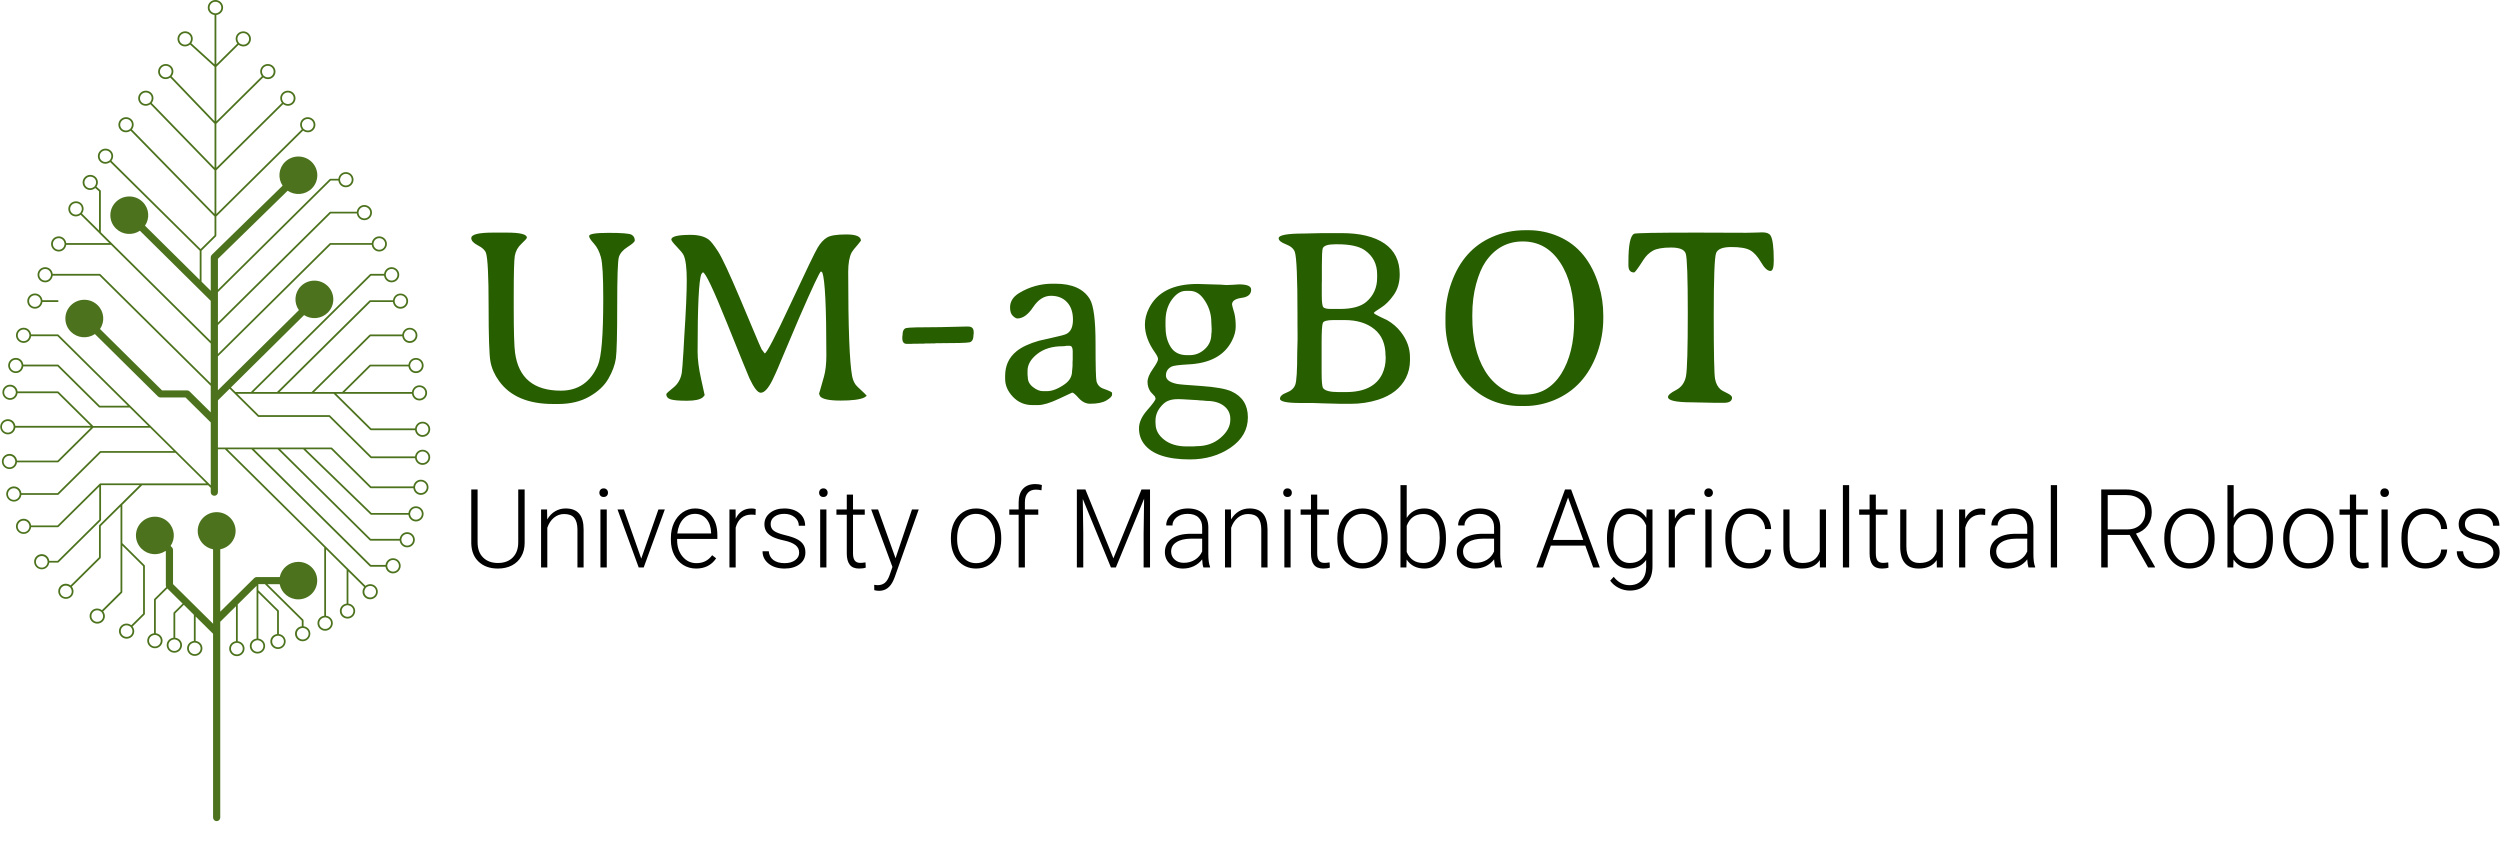 <svg id="SvgjsSvg1070" width="5000" height="1685" xmlns="http://www.w3.org/2000/svg" version="1.1" xmlns:xlink="http://www.w3.org/1999/xlink" xmlns:svgjs="http://svgjs.com/svgjs" viewBox="0 0 304.4 102.6"><defs id="SvgjsDefs1071"></defs><g id="SvgjsG1073" transform="rotate(0 26.183 50)"><svg height="100" viewBox="0 0 43.531 84.008" xmlns="http://www.w3.org/2000/svg" version="1.1" xmlns:xlink="http://www.w3.org/1999/xlink" xmlns:svgjs="http://svgjs.com/svgjs" preserveAspectRatio="none" width="52.367" x="0" y="0" fill="#4c721d" stroke="none"><g><svg xmlns="http://www.w3.org/2000/svg" xmlns:xlink="http://www.w3.org/1999/xlink" version="1.1" x="0px" y="0px" viewBox="27.703 7.453 43.531 84.008" enable-background="new 0 0 100.06 100" xml:space="preserve" width="43.531" height="84.008"><g><path d="M57.884,64.935c-0.935,0-1.712,0.669-1.882,1.554h-2.33c-0.096,0-0.189,0.039-0.258,0.106l-3.436,3.436v-6.382   c0.885-0.17,1.554-0.947,1.554-1.881c0-1.06-0.859-1.919-1.918-1.919s-1.918,0.859-1.918,1.919c0,0.934,0.669,1.711,1.554,1.881   v7.262v0.352l-4.053-4.053v-3.505c0-0.096-0.039-0.189-0.107-0.258l-0.141-0.141c0.505-0.747,0.429-1.769-0.231-2.43   c-0.749-0.749-1.964-0.749-2.713,0s-0.749,1.964,0,2.713c0.661,0.661,1.683,0.737,2.429,0.232l0.035,0.034v3.504   c0,0.054,0.015,0.106,0.038,0.154l-1.209,1.21l-0.026,0.064v3.452c-0.383,0.047-0.686,0.362-0.686,0.758   c0,0.428,0.349,0.776,0.776,0.776s0.776-0.349,0.776-0.776c0-0.396-0.302-0.711-0.685-0.758v-3.414l1.166-1.166l1.546,1.546   l-0.898,0.897l-0.027,0.064v2.531c-0.383,0.047-0.685,0.361-0.685,0.757c0,0.429,0.349,0.776,0.776,0.776s0.776-0.348,0.776-0.776   c0-0.396-0.302-0.71-0.685-0.757v-2.493l0.871-0.871l1.012,1.012v2.678c-0.383,0.047-0.685,0.362-0.685,0.758   c0,0.428,0.348,0.775,0.776,0.775s0.776-0.348,0.776-0.775c0-0.396-0.302-0.711-0.685-0.758v-2.495l1.746,1.745   c0.005,0.005,0.012,0.003,0.017,0.007v18.815c0,0.201,0.163,0.364,0.364,0.364s0.364-0.163,0.364-0.364V71.062l1.591-1.591v3.577   c-0.383,0.048-0.685,0.362-0.685,0.758c0,0.428,0.349,0.776,0.776,0.776s0.776-0.349,0.776-0.776c0-0.396-0.303-0.711-0.686-0.758   v-3.76l1.905-1.905v5.4c-0.383,0.048-0.685,0.361-0.685,0.757c0,0.429,0.349,0.776,0.776,0.776s0.775-0.348,0.775-0.776   c0-0.396-0.302-0.71-0.685-0.757v-4.685l1.897,1.898v2.321c-0.384,0.047-0.685,0.361-0.685,0.757c0,0.429,0.348,0.776,0.776,0.776   c0.428,0,0.775-0.348,0.775-0.776c0-0.396-0.302-0.71-0.685-0.757v-2.359l-0.026-0.064l-2.054-2.054v-0.624h0.667l3.73,3.731v0.576   c-0.384,0.048-0.685,0.362-0.685,0.758c0,0.428,0.348,0.776,0.776,0.776c0.428,0,0.775-0.349,0.775-0.776   c0-0.396-0.302-0.711-0.685-0.758V70.91l-0.026-0.064l-3.63-3.629h1.238c0.17,0.885,0.947,1.555,1.882,1.555   c1.06,0,1.918-0.859,1.918-1.919C59.802,65.794,58.943,64.935,57.884,64.935z M43.956,72.998c0,0.327-0.267,0.594-0.594,0.594   c-0.327,0-0.594-0.267-0.594-0.594c0-0.295,0.221-0.53,0.503-0.575c0.031-0.005,0.059-0.019,0.091-0.019s0.061,0.014,0.091,0.019   C43.735,72.469,43.956,72.703,43.956,72.998z M45.925,73.456c0,0.328-0.267,0.595-0.594,0.595s-0.594-0.267-0.594-0.595   c0-0.295,0.22-0.529,0.503-0.575c0.031-0.005,0.059-0.019,0.091-0.019s0.061,0.014,0.091,0.019   C45.705,72.927,45.925,73.161,45.925,73.456z M47.99,73.782c0,0.327-0.267,0.594-0.594,0.594c-0.327,0-0.594-0.267-0.594-0.594   c0-0.296,0.221-0.531,0.503-0.576c0.031-0.005,0.059-0.019,0.091-0.019s0.06,0.014,0.091,0.019   C47.77,73.252,47.99,73.486,47.99,73.782z M52.255,73.806c0,0.328-0.267,0.595-0.594,0.595c-0.328,0-0.595-0.267-0.595-0.595   c0-0.295,0.22-0.529,0.503-0.575c0.031-0.005,0.06-0.019,0.092-0.019s0.06,0.014,0.091,0.019   C52.034,73.275,52.255,73.511,52.255,73.806z M54.343,73.54c0,0.328-0.267,0.595-0.594,0.595c-0.328,0-0.595-0.267-0.595-0.595   c0-0.295,0.22-0.529,0.503-0.575c0.031-0.005,0.06-0.019,0.092-0.019s0.06,0.014,0.091,0.019   C54.122,73.01,54.343,73.245,54.343,73.54z M55.92,72.5c0.282,0.045,0.503,0.28,0.503,0.575c0,0.328-0.267,0.595-0.594,0.595   c-0.328,0-0.595-0.267-0.595-0.595c0-0.295,0.22-0.529,0.503-0.575c0.031-0.005,0.06-0.019,0.092-0.019S55.889,72.495,55.92,72.5z    M58.42,71.706c0.282,0.045,0.503,0.28,0.503,0.576c0,0.327-0.267,0.594-0.594,0.594c-0.328,0-0.595-0.267-0.595-0.594   c0-0.296,0.22-0.53,0.503-0.576c0.031-0.005,0.06-0.019,0.092-0.019S58.389,71.701,58.42,71.706z"></path><path d="M49.744,49.888V48.41l1.186-1.185l1.636,1.636l1.216,1.216l0.064,0.027h7.144l4.197,4.198l0.064,0.026h4.448   c0.047,0.383,0.362,0.685,0.758,0.685c0.428,0,0.776-0.348,0.776-0.775c0-0.429-0.349-0.776-0.776-0.776   c-0.396,0-0.71,0.301-0.758,0.685h-4.411l-4.197-4.197l-0.064-0.027h-7.144l-1.188-1.189l-0.995-0.995h9.763l3.696,3.697   l0.063,0.026h4.478c0.047,0.382,0.362,0.685,0.758,0.685c0.428,0,0.776-0.349,0.776-0.775c0-0.428-0.349-0.777-0.776-0.777   c-0.396,0-0.71,0.302-0.758,0.685H65.26l-3.54-3.541h7.665c0.047,0.383,0.362,0.685,0.758,0.685c0.428,0,0.776-0.348,0.776-0.776   c0-0.428-0.349-0.776-0.776-0.776c-0.396,0-0.711,0.302-0.758,0.686h-6.811l2.618-2.618h3.839c0.047,0.383,0.361,0.685,0.758,0.685   c0.428,0,0.775-0.348,0.775-0.776c0-0.428-0.348-0.776-0.775-0.776c-0.396,0-0.711,0.302-0.758,0.685h-3.877l-0.064,0.027   l-2.773,2.773H61.5h-2.013l5.705-5.705h3.212c0.047,0.383,0.362,0.686,0.758,0.686c0.428,0,0.776-0.349,0.776-0.776   s-0.349-0.776-0.776-0.776c-0.396,0-0.711,0.302-0.758,0.685h-3.25l-0.064,0.027l-5.86,5.86h-3.246l9.209-9.208h2.271   c0.047,0.383,0.362,0.685,0.758,0.685c0.428,0,0.776-0.349,0.776-0.776s-0.349-0.776-0.776-0.776c-0.396,0-0.711,0.302-0.758,0.686   h-2.309L65.09,38.19l-9.363,9.364h-2.386l11.899-11.9h1.324c0.047,0.383,0.362,0.685,0.758,0.685c0.428,0,0.776-0.349,0.776-0.776   s-0.349-0.776-0.776-0.776c-0.396,0-0.711,0.302-0.758,0.685h-1.361l-0.064,0.027L53.114,47.523v0.031h-1.597l-0.46-0.459   l7.406-7.405c0.743,0.484,1.748,0.401,2.4-0.252c0.749-0.749,0.749-1.964,0-2.713s-1.964-0.749-2.713,0   c-0.67,0.669-0.737,1.708-0.21,2.456l-8.198,8.198v-3.465l11.414-11.413h4.159c0.047,0.383,0.362,0.685,0.758,0.685   c0.428,0,0.776-0.349,0.776-0.776s-0.349-0.776-0.776-0.776c-0.396,0-0.711,0.302-0.758,0.686h-4.197l-0.064,0.026L49.744,43.657   v-2.95l11.414-11.413h2.648c0.047,0.383,0.361,0.685,0.757,0.685c0.429,0,0.776-0.348,0.776-0.776c0-0.428-0.348-0.776-0.776-0.776   c-0.396,0-0.71,0.302-0.757,0.685h-2.687l-0.064,0.027L49.744,40.45v-2.195V38.08v-0.741l11.414-11.413h0.778   c0.047,0.383,0.362,0.686,0.758,0.686c0.428,0,0.775-0.349,0.775-0.776s-0.348-0.776-0.775-0.776c-0.396,0-0.711,0.302-0.758,0.685   h-0.816l-0.064,0.027l-11.311,11.31V33.93l7.057-6.965c0.743,0.511,1.766,0.441,2.431-0.215c0.754-0.744,0.762-1.959,0.018-2.713   c-0.744-0.754-1.959-0.762-2.713-0.018c-0.665,0.656-0.748,1.679-0.247,2.428l-7.166,7.072c-0.069,0.068-0.109,0.162-0.109,0.259   V37.2l-0.932-0.932v-3.168l1.472-1.472V31.59l0.027-0.027V29.6l8.78-8.781c0.305,0.238,0.741,0.229,1.021-0.051   c0.303-0.303,0.303-0.795,0-1.098c-0.302-0.303-0.795-0.303-1.098,0c-0.28,0.28-0.289,0.716-0.052,1.02l-8.651,8.653v-4.469   l6.766-6.767c0.303,0.237,0.738,0.229,1.019-0.05c-0.075,0.075-0.148,0.149,0.002-0.001c0.149-0.15,0.076-0.077,0.001-0.001   c0.301-0.303,0.301-0.794-0.001-1.096c-0.303-0.303-0.796-0.303-1.098,0c-0.279,0.28-0.289,0.715-0.052,1.02l-6.637,6.638v-4.5   l4.738-4.737c0.305,0.237,0.74,0.229,1.021-0.051c0.303-0.303,0.303-0.795,0-1.098c-0.303-0.302-0.795-0.303-1.098,0   c-0.28,0.28-0.289,0.716-0.052,1.021l-4.609,4.608v-5.571l2.253-2.252c0.304,0.237,0.739,0.229,1.02-0.05   c-0.075,0.075-0.149,0.15,0.001-0.001c0,0,0-0.001,0.001-0.001c0.301-0.303,0.302-0.795-0.001-1.097s-0.795-0.303-1.098,0   c-0.28,0.28-0.289,0.716-0.052,1.021l-2.125,2.124V8.986c0.383-0.047,0.685-0.362,0.685-0.758c0-0.428-0.349-0.776-0.776-0.776   S48.714,7.8,48.714,8.228c0,0.396,0.302,0.711,0.686,0.758v5.056l-2.354-2.163c0.225-0.314,0.197-0.75-0.094-1.017   c-0.315-0.29-0.808-0.269-1.097,0.046c-0.29,0.315-0.269,0.808,0.046,1.097c0.292,0.268,0.728,0.259,1.022,0.008l2.477,2.276v5.56   l-4.348-4.584c0.245-0.298,0.248-0.734-0.024-1.021c-0.294-0.31-0.787-0.323-1.098-0.029C43.62,14.508,43.606,15,43.9,15.311   c-0.074-0.078-0.146-0.154,0,0.001c0.146,0.154,0.074,0.078,0.001,0c0.272,0.286,0.708,0.307,1.018,0.078l4.48,4.723v4.496   l-6.362-6.619c0.243-0.299,0.243-0.735-0.031-1.021c-0.297-0.309-0.789-0.319-1.098-0.022c-0.309,0.296-0.318,0.789-0.021,1.097   c0.274,0.285,0.71,0.303,1.019,0.072l6.493,6.756v4.464l-8.364-8.638c0.242-0.3,0.24-0.736-0.035-1.021   c-0.298-0.308-0.79-0.315-1.098-0.018s-0.315,0.79-0.018,1.098c0.275,0.284,0.711,0.3,1.019,0.068l8.495,8.773v1.926l-1.408,1.408   l-9.025-9.025c0.238-0.304,0.229-0.74-0.051-1.02c-0.303-0.303-0.795-0.303-1.098,0c-0.303,0.303-0.303,0.795,0,1.098   c0.279,0.28,0.716,0.289,1.02,0.051l9.063,9.062v2.986l-5.54-5.541c0.505-0.746,0.429-1.769-0.232-2.429   c-0.749-0.75-1.963-0.75-2.713,0c-0.749,0.749-0.749,1.963,0,2.713c0.661,0.661,1.683,0.737,2.43,0.231l7.17,7.171v0.024v4.086   L37.889,31.215v-4.228l-0.031-0.068l-0.41-0.364c0.219-0.318,0.184-0.753-0.112-1.016c-0.32-0.284-0.812-0.255-1.096,0.065   c-0.284,0.32-0.255,0.812,0.065,1.096c0.296,0.263,0.732,0.246,1.021-0.009l0.379,0.337v3.998l-1.73-1.73   c0.237-0.304,0.228-0.741-0.051-1.021c-0.303-0.302-0.795-0.302-1.098,0c-0.303,0.303-0.303,0.795,0,1.098   c0.279,0.28,0.716,0.289,1.02,0.051l1.87,1.87h0.007l0.01,0.024l1.002,1.002h-0.954h-3.395c-0.047-0.383-0.362-0.686-0.758-0.686   c-0.428,0-0.776,0.349-0.776,0.776s0.349,0.776,0.776,0.776c0.396,0,0.71-0.302,0.758-0.685h3.395h1.136l10.097,10.097v4.069   L37.846,35.499l-0.064-0.027h-4.767c-0.047-0.383-0.362-0.685-0.758-0.685c-0.428,0-0.776,0.349-0.776,0.776   s0.348,0.776,0.776,0.776c0.396,0,0.71-0.302,0.758-0.685h4.729l11.271,11.271v1.333v1.379l-2.141-2.141   c-0.068-0.068-0.162-0.107-0.258-0.107h-2.533l-6.277-6.277c0.505-0.747,0.429-1.769-0.232-2.429c-0.749-0.75-1.964-0.75-2.713,0   c-0.749,0.749-0.749,1.964,0,2.713c0.661,0.661,1.683,0.737,2.429,0.231l6.385,6.385c0.068,0.068,0.161,0.106,0.257,0.106h2.533   l2.55,2.55v6.434l-15.41-15.409l-0.064-0.027h-2.71c-0.047-0.383-0.362-0.685-0.758-0.685c-0.428,0-0.776,0.349-0.776,0.776   s0.349,0.776,0.776,0.776c0.396,0,0.711-0.302,0.758-0.686h2.673l7.114,7.114h-2.83l-4.182-4.182l-0.064-0.027h-3.501   c-0.047-0.383-0.362-0.685-0.757-0.685c-0.428,0-0.776,0.348-0.776,0.776c0,0.428,0.348,0.776,0.776,0.776   c0.396,0,0.71-0.302,0.757-0.685h3.464l4.182,4.182l0.064,0.027h3.05l1.892,1.892h-5.572l-3.513-3.514l-0.064-0.026h-4.086   c-0.047-0.383-0.362-0.686-0.758-0.686c-0.428,0-0.776,0.349-0.776,0.776s0.349,0.776,0.776,0.776c0.396,0,0.71-0.302,0.758-0.685   h4.049l3.348,3.348h-7.618c-0.047-0.383-0.362-0.685-0.758-0.685c-0.428,0-0.776,0.349-0.776,0.776   c0,0.429,0.349,0.777,0.776,0.777c0.396,0,0.71-0.302,0.758-0.686h7.637l-3.367,3.367h-4.104c-0.047-0.383-0.362-0.685-0.757-0.685   c-0.428,0-0.776,0.349-0.776,0.776s0.348,0.776,0.776,0.776c0.396,0,0.71-0.303,0.757-0.686h4.142l0.064-0.026l3.514-3.515h5.753   l2.383,2.383h-7.408l-0.064,0.026l-4.28,4.279h-3.661c-0.048-0.383-0.363-0.685-0.758-0.685c-0.428,0-0.776,0.349-0.776,0.776   s0.349,0.776,0.776,0.776c0.396,0,0.711-0.303,0.758-0.686h3.698l0.064-0.026l4.28-4.28h7.552l3.129,3.129H37.847l-0.064,0.026   l-4.28,4.279H30.83c-0.047-0.383-0.362-0.686-0.758-0.686c-0.428,0-0.776,0.349-0.776,0.776s0.349,0.776,0.776,0.776   c0.395,0,0.71-0.302,0.758-0.685h2.71l0.064-0.027l4.124-4.123v3.373l-4.217,4.217h-0.842c-0.047-0.383-0.362-0.686-0.758-0.686   c-0.428,0-0.776,0.349-0.776,0.776s0.348,0.776,0.776,0.776c0.396,0,0.711-0.303,0.758-0.686h0.879l0.064-0.026l4.271-4.27   l0.027-0.064v-3.567h3.905l-4.087,4.087l-0.026,0.064v3.231l-2.876,2.876c-0.304-0.237-0.741-0.229-1.021,0.052   c-0.302,0.303-0.302,0.795,0,1.098c0.303,0.303,0.795,0.303,1.098,0c0.28-0.28,0.289-0.716,0.051-1.021l2.903-2.902l0.027-0.064   v-3.232l1.998-1.998v8.711L38,69.877c-0.304-0.237-0.741-0.229-1.02,0.052c-0.303,0.303-0.303,0.795,0,1.098   c0.302,0.303,0.795,0.303,1.098,0c0.28-0.28,0.289-0.716,0.051-1.021l1.908-1.908l0.026-0.064v-4.762l2.103,2.104v4.849   l-1.194,1.193c-0.304-0.237-0.74-0.229-1.021,0.052c-0.302,0.302-0.303,0.794,0,1.097s0.795,0.304,1.098,0   c0.28-0.279,0.29-0.715,0.052-1.02l1.221-1.221l0.027-0.064v-4.924l-0.027-0.064l-2.258-2.259v-3.911l2.009-2.009h6.674   l0.268,0.268v0.447c0,0.201,0.163,0.363,0.364,0.363c0.202,0,0.364-0.162,0.364-0.363v-4.395h0.712l10.051,10.051v6.98   c-0.383,0.047-0.686,0.362-0.686,0.758c0,0.429,0.349,0.776,0.776,0.776s0.776-0.348,0.776-0.776c0-0.396-0.303-0.711-0.686-0.758   v-6.799l2.085,2.085v3.47c-0.383,0.047-0.686,0.362-0.686,0.758c0,0.428,0.349,0.776,0.776,0.776s0.776-0.349,0.776-0.776   c0-0.396-0.303-0.711-0.686-0.758v-3.288l1.6,1.6c-0.237,0.305-0.229,0.74,0.052,1.021c0.303,0.303,0.795,0.303,1.098,0   s0.303-0.795,0-1.098c-0.28-0.28-0.716-0.289-1.021-0.052l-13.97-13.97h2.428l11.987,11.987l0.064,0.027h1.521   c0.048,0.383,0.362,0.685,0.758,0.685c0.428,0,0.776-0.349,0.776-0.776s-0.349-0.776-0.776-0.776c-0.396,0-0.711,0.303-0.758,0.686   H65.23L53.398,53.414h2.392l9.325,9.324l0.064,0.027h2.963c0.048,0.384,0.362,0.685,0.758,0.685c0.428,0,0.776-0.348,0.776-0.776   c0-0.428-0.349-0.776-0.776-0.776c-0.396,0-0.711,0.303-0.758,0.686h-2.926l-9.168-9.169h2.326l6.818,6.675l0.063,0.026h3.774   c0.047,0.383,0.361,0.685,0.758,0.685c0.428,0,0.775-0.348,0.775-0.775c0-0.429-0.348-0.776-0.775-0.776   c-0.396,0-0.711,0.301-0.758,0.685h-3.737l-6.658-6.519h2.561l3.954,3.954l0.064,0.026h4.313c0.047,0.383,0.362,0.686,0.758,0.686   c0.428,0,0.776-0.349,0.776-0.776s-0.349-0.776-0.776-0.776c-0.396,0-0.711,0.303-0.758,0.686h-4.275l-3.954-3.954l-0.064-0.026   H49.743v-3.342C49.743,49.89,49.744,49.889,49.744,49.888z M69.882,54.145c0.046-0.283,0.28-0.503,0.575-0.503   c0.328,0,0.594,0.267,0.594,0.595c0,0.327-0.266,0.594-0.594,0.594c-0.295,0-0.53-0.221-0.575-0.503   c-0.005-0.031-0.019-0.059-0.019-0.091S69.877,54.176,69.882,54.145z M69.882,51.277c0.046-0.283,0.28-0.503,0.575-0.503   c0.328,0,0.594,0.267,0.594,0.595c0,0.327-0.266,0.594-0.594,0.594c-0.295,0-0.53-0.221-0.575-0.503   c-0.005-0.031-0.019-0.059-0.019-0.091S69.877,51.309,69.882,51.277z M69.567,47.555c0.045-0.282,0.28-0.503,0.575-0.503   c0.327,0,0.594,0.267,0.594,0.594c0,0.328-0.267,0.594-0.594,0.594c-0.295,0-0.529-0.22-0.575-0.503   c-0.005-0.031-0.019-0.059-0.019-0.091S69.562,47.585,69.567,47.555z M69.213,44.755c0.045-0.282,0.28-0.503,0.576-0.503   c0.327,0,0.594,0.267,0.594,0.594c0,0.328-0.267,0.594-0.594,0.594c-0.296,0-0.53-0.22-0.576-0.503   c-0.005-0.031-0.019-0.059-0.019-0.091S69.208,44.786,69.213,44.755z M68.587,41.667c0.046-0.283,0.28-0.503,0.575-0.503   c0.327,0,0.595,0.267,0.595,0.594c0,0.327-0.268,0.594-0.595,0.594c-0.295,0-0.53-0.221-0.575-0.503   c-0.005-0.031-0.019-0.059-0.019-0.091S68.582,41.698,68.587,41.667z M67.645,38.164c0.045-0.283,0.28-0.503,0.576-0.503   c0.327,0,0.594,0.266,0.594,0.594s-0.267,0.594-0.594,0.594c-0.296,0-0.53-0.22-0.576-0.503c-0.005-0.031-0.019-0.059-0.019-0.091   S67.64,38.195,67.645,38.164z M66.747,35.472c0.046-0.283,0.279-0.503,0.575-0.503c0.327,0,0.594,0.267,0.594,0.594   s-0.267,0.594-0.594,0.594c-0.296,0-0.529-0.22-0.575-0.503c-0.005-0.031-0.019-0.059-0.019-0.091S66.742,35.503,66.747,35.472z    M65.499,32.32c0.045-0.282,0.28-0.503,0.575-0.503c0.327,0,0.594,0.267,0.594,0.594c0,0.328-0.267,0.594-0.594,0.594   c-0.295,0-0.529-0.22-0.575-0.503c-0.005-0.031-0.019-0.059-0.019-0.091S65.494,32.351,65.499,32.32z M63.987,29.113   c0.045-0.282,0.28-0.503,0.575-0.503c0.328,0,0.595,0.267,0.595,0.594c0,0.328-0.267,0.594-0.595,0.594   c-0.295,0-0.529-0.22-0.575-0.503c-0.005-0.031-0.019-0.059-0.019-0.091S63.982,29.144,63.987,29.113z M62.117,25.744   c0.046-0.283,0.28-0.503,0.576-0.503c0.327,0,0.594,0.267,0.594,0.594c0,0.327-0.267,0.594-0.594,0.594   c-0.296,0-0.531-0.221-0.576-0.503c-0.005-0.031-0.019-0.059-0.019-0.091S62.112,25.775,62.117,25.744z M58.413,19.798   c0.231-0.232,0.608-0.232,0.84,0c0.232,0.231,0.232,0.608,0,0.84c-0.209,0.209-0.53,0.219-0.763,0.051   c-0.025-0.018-0.055-0.028-0.077-0.051s-0.033-0.052-0.052-0.078C58.194,20.329,58.204,20.007,58.413,19.798z M56.398,17.087   C56.398,17.087,56.398,17.087,56.398,17.087c0.232-0.232,0.608-0.232,0.841,0c0.231,0.231,0.231,0.608,0,0.84   c-0.21,0.209-0.53,0.219-0.764,0.051c-0.025-0.018-0.055-0.028-0.077-0.051s-0.033-0.052-0.052-0.078   C56.18,17.618,56.19,17.296,56.398,17.087z M54.371,14.357c0.231-0.231,0.608-0.231,0.84,0c0.231,0.232,0.231,0.608,0,0.84   c-0.209,0.208-0.53,0.219-0.763,0.051c-0.025-0.018-0.055-0.028-0.077-0.051s-0.033-0.052-0.052-0.078   C54.151,14.888,54.161,14.566,54.371,14.357z M51.887,11.013c0.231-0.231,0.608-0.231,0.84,0c0.231,0.232,0.231,0.609,0,0.84   c-0.209,0.208-0.53,0.219-0.763,0.051c-0.025-0.018-0.055-0.028-0.077-0.051s-0.033-0.052-0.052-0.078   C51.668,11.543,51.678,11.222,51.887,11.013z M48.896,8.228c0-0.328,0.267-0.594,0.594-0.594c0.328,0,0.594,0.266,0.594,0.594   c0,0.296-0.22,0.53-0.503,0.576c-0.031,0.005-0.059,0.019-0.091,0.019s-0.06-0.014-0.091-0.019   C49.117,8.758,48.896,8.524,48.896,8.228z M46.911,11.756c-0.017,0.026-0.026,0.056-0.048,0.079   c-0.022,0.024-0.051,0.035-0.075,0.055c-0.225,0.178-0.547,0.181-0.764-0.019c-0.241-0.222-0.257-0.598-0.036-0.839   c0.222-0.242,0.598-0.258,0.839-0.036C47.045,11.196,47.069,11.517,46.911,11.756z M44.873,15.208   c-0.023,0.022-0.053,0.032-0.079,0.049c-0.236,0.162-0.558,0.143-0.761-0.071c-0.226-0.238-0.216-0.615,0.022-0.84   c0.238-0.226,0.614-0.215,0.839,0.021c0,0,0,0,0,0c0,0,0,0,0,0c0.203,0.214,0.204,0.536,0.031,0.763   C44.907,15.157,44.896,15.187,44.873,15.208z M42.911,17.858c-0.019,0.025-0.029,0.054-0.053,0.077s-0.053,0.032-0.079,0.05   c-0.235,0.163-0.557,0.146-0.761-0.066c-0.227-0.236-0.22-0.613,0.016-0.84c0.236-0.227,0.613-0.22,0.84,0.017   C43.08,17.308,43.083,17.63,42.911,17.858z M40.909,20.568c-0.019,0.025-0.029,0.054-0.053,0.077   c-0.023,0.022-0.053,0.032-0.078,0.05c-0.235,0.164-0.557,0.148-0.762-0.064c-0.228-0.235-0.222-0.612,0.014-0.84   c0.235-0.228,0.611-0.222,0.839,0.013c0,0,0,0,0,0c0,0,0,0,0,0C41.075,20.018,41.08,20.339,40.909,20.568z M38.837,23.779   c-0.018,0.025-0.028,0.055-0.051,0.078s-0.052,0.033-0.078,0.051c-0.232,0.168-0.554,0.158-0.762-0.051   c-0.232-0.231-0.232-0.608,0-0.84c0.231-0.232,0.608-0.232,0.84,0C38.995,23.225,39.005,23.547,38.837,23.779z M37.312,26.435   c-0.017,0.026-0.025,0.056-0.046,0.08s-0.05,0.036-0.074,0.056c-0.222,0.181-0.543,0.19-0.764-0.006   c-0.245-0.217-0.268-0.594-0.05-0.838c0.217-0.245,0.593-0.268,0.838-0.05C37.437,25.873,37.465,26.193,37.312,26.435z    M35.847,29.167c-0.018,0.025-0.028,0.055-0.051,0.078s-0.052,0.033-0.077,0.051c-0.232,0.167-0.554,0.157-0.763-0.051   c-0.232-0.232-0.232-0.608,0-0.84c0.231-0.231,0.606-0.231,0.839-0.001c0,0,0,0,0.001,0.001s0,0.001,0.001,0.001   C36.004,28.615,36.015,28.936,35.847,29.167z M34.204,32.502c-0.045,0.283-0.28,0.503-0.575,0.503   c-0.328,0-0.594-0.267-0.594-0.594c0-0.327,0.267-0.594,0.594-0.594c0.295,0,0.53,0.221,0.575,0.503   c0.005,0.031,0.019,0.059,0.019,0.091S34.208,32.471,34.204,32.502z M32.832,35.655c-0.045,0.283-0.28,0.503-0.576,0.503   c-0.327,0-0.594-0.267-0.594-0.594s0.267-0.594,0.594-0.594c0.295,0,0.53,0.22,0.576,0.503c0.005,0.031,0.019,0.059,0.019,0.091   S32.837,35.624,32.832,35.655z M30.647,41.85c-0.045,0.282-0.28,0.503-0.576,0.503c-0.327,0-0.594-0.267-0.594-0.594   c0-0.328,0.267-0.594,0.594-0.594c0.295,0,0.53,0.22,0.576,0.503c0.005,0.031,0.019,0.059,0.019,0.091S30.652,41.819,30.647,41.85z    M29.856,44.937c-0.045,0.283-0.28,0.503-0.575,0.503c-0.328,0-0.594-0.267-0.594-0.594c0-0.327,0.267-0.594,0.594-0.594   c0.295,0,0.53,0.221,0.575,0.503c0.005,0.031,0.019,0.059,0.019,0.091S29.861,44.906,29.856,44.937z M29.271,47.679   c-0.045,0.283-0.28,0.503-0.576,0.503c-0.327,0-0.594-0.267-0.594-0.594c0-0.327,0.267-0.594,0.594-0.594   c0.295,0,0.53,0.221,0.576,0.503c0.005,0.031,0.019,0.059,0.019,0.091S29.276,47.648,29.271,47.679z M29.05,51.21   c-0.046,0.283-0.281,0.503-0.576,0.503c-0.328,0-0.594-0.267-0.594-0.595c0-0.327,0.267-0.593,0.594-0.593   c0.295,0,0.53,0.22,0.576,0.502c0.005,0.031,0.019,0.059,0.019,0.091S29.055,51.179,29.05,51.21z M29.216,54.76   c-0.045,0.282-0.28,0.503-0.575,0.503c-0.328,0-0.594-0.267-0.594-0.594c0-0.328,0.267-0.594,0.594-0.594   c0.295,0,0.529,0.22,0.575,0.502c0.005,0.031,0.019,0.06,0.019,0.092S29.221,54.729,29.216,54.76z M29.659,58.09   c-0.045,0.282-0.28,0.503-0.575,0.503c-0.328,0-0.594-0.267-0.594-0.594s0.267-0.595,0.594-0.595c0.294,0,0.529,0.221,0.575,0.503   c0.005,0.031,0.019,0.06,0.019,0.092S29.664,58.059,29.659,58.09z M30.647,61.4c-0.046,0.282-0.281,0.503-0.576,0.503   c-0.327,0-0.594-0.268-0.594-0.595s0.267-0.594,0.594-0.594c0.295,0,0.53,0.221,0.576,0.503c0.005,0.031,0.019,0.059,0.019,0.091   S30.652,61.369,30.647,61.4z M32.487,65.021c-0.045,0.283-0.28,0.503-0.576,0.503c-0.327,0-0.594-0.266-0.594-0.594   c0-0.327,0.267-0.594,0.594-0.594c0.295,0,0.53,0.221,0.576,0.503c0.005,0.031,0.019,0.059,0.019,0.091S32.492,64.99,32.487,65.021   z M34.773,68.373c-0.231,0.231-0.608,0.231-0.84,0c-0.231-0.231-0.231-0.607,0-0.839c0-0.001,0-0.001,0.001-0.001   c0.209-0.208,0.53-0.219,0.762-0.052c0.025,0.019,0.055,0.029,0.078,0.052s0.033,0.052,0.052,0.077   C34.993,67.843,34.982,68.164,34.773,68.373z M37.949,70.897c-0.231,0.231-0.608,0.231-0.84,0c-0.232-0.231-0.232-0.608,0-0.84   c0.208-0.209,0.53-0.219,0.762-0.052c0.025,0.019,0.055,0.029,0.078,0.052s0.033,0.052,0.051,0.077   C38.168,70.367,38.158,70.688,37.949,70.897z M40.921,72.438c-0.231,0.231-0.608,0.231-0.84,0c-0.231-0.232-0.231-0.609,0-0.84   c0-0.001,0-0.001,0.001-0.001c0.209-0.209,0.531-0.219,0.763-0.051c0.025,0.018,0.054,0.028,0.077,0.051   c0.023,0.023,0.033,0.053,0.052,0.078C41.14,71.907,41.13,72.229,40.921,72.438z M64.683,67.642   c0.019-0.025,0.029-0.055,0.052-0.077s0.052-0.033,0.077-0.052c0.232-0.167,0.554-0.157,0.763,0.052   c0.232,0.231,0.232,0.608,0,0.84c-0.231,0.232-0.608,0.232-0.84,0C64.525,68.195,64.516,67.874,64.683,67.642z M62.954,69.384   c0.282,0.045,0.503,0.28,0.503,0.575c0,0.327-0.267,0.595-0.594,0.595c-0.328,0-0.594-0.268-0.594-0.595   c0-0.295,0.22-0.53,0.503-0.575c0.031-0.005,0.059-0.019,0.091-0.019S62.923,69.379,62.954,69.384z M60.688,70.628   c0.282,0.045,0.503,0.28,0.503,0.575c0,0.328-0.267,0.595-0.594,0.595s-0.595-0.267-0.595-0.595c0-0.295,0.222-0.53,0.504-0.575   c0.031-0.005,0.059-0.019,0.091-0.019S60.656,70.623,60.688,70.628z M66.896,65.246c0.045-0.282,0.28-0.503,0.575-0.503   c0.327,0,0.594,0.267,0.594,0.594c0,0.328-0.267,0.595-0.594,0.595c-0.295,0-0.529-0.22-0.575-0.503   c-0.005-0.031-0.019-0.06-0.019-0.092S66.891,65.277,66.896,65.246z M68.325,62.583c0.045-0.282,0.28-0.503,0.575-0.503   c0.327,0,0.594,0.267,0.594,0.594c0,0.328-0.267,0.595-0.594,0.595c-0.295,0-0.529-0.22-0.575-0.503   c-0.005-0.031-0.019-0.06-0.019-0.092S68.32,62.614,68.325,62.583z M69.213,59.933c0.046-0.283,0.28-0.503,0.576-0.503   c0.327,0,0.594,0.267,0.594,0.595c0,0.327-0.267,0.594-0.594,0.594c-0.296,0-0.531-0.221-0.576-0.503   c-0.005-0.031-0.019-0.059-0.019-0.091S69.208,59.964,69.213,59.933z M69.711,57.213c0.045-0.282,0.28-0.503,0.575-0.503   c0.328,0,0.594,0.267,0.594,0.594c0,0.328-0.266,0.595-0.594,0.595c-0.295,0-0.53-0.221-0.575-0.504   c-0.005-0.031-0.019-0.059-0.019-0.091S69.706,57.244,69.711,57.213z"></path><path d="M45.918,12.021C45.985,12.083,46.031,12.125,45.918,12.021L45.918,12.021z"></path><path d="M41.887,18.044C41.59,17.736,42.184,18.353,41.887,18.044L41.887,18.044z"></path><path d="M39.885,20.758C39.736,20.604,39.811,20.682,39.885,20.758L39.885,20.758z"></path><path d="M59.382,20.767C59.08,21.07,59.685,20.464,59.382,20.767L59.382,20.767z"></path><path d="M37.817,23.985C37.514,23.683,38.119,24.288,37.817,23.985L37.817,23.985z"></path><path d="M36.306,26.701C35.985,26.417,36.625,26.985,36.306,26.701L36.306,26.701z"></path><path d="M34.827,29.373C34.524,29.071,35.129,29.676,34.827,29.373L34.827,29.373z"></path><path d="M31.219,39.031c0.396,0,0.71-0.302,0.758-0.685h1.563l0.091-0.091l-0.091-0.091h-1.563   c-0.047-0.383-0.362-0.686-0.758-0.686c-0.428,0-0.776,0.349-0.776,0.776S30.791,39.031,31.219,39.031z M31.219,37.661   c0.295,0,0.53,0.22,0.576,0.503c0.005,0.031,0.019,0.059,0.019,0.091s-0.014,0.061-0.019,0.091   c-0.045,0.283-0.28,0.503-0.576,0.503c-0.328,0-0.594-0.267-0.594-0.594S30.891,37.661,31.219,37.661z"></path><path d="M34.902,68.502C34.6,68.805,35.205,68.199,34.902,68.502L34.902,68.502z"></path><path d="M41.05,72.565C40.747,72.869,41.353,72.264,41.05,72.565L41.05,72.565z"></path></g></svg></g><defs id="SvgjsDefs1072"></defs></svg></g><g id="SvgjsG1075" transform="rotate(0 136.675 41.992)"><svg xmlns="http://www.w3.org/2000/svg" xmlns:xlink="http://www.w3.org/1999/xlink" width="158.617" viewBox="1.32 6.02 158.609 27.5" overflow="visible" style="overflow: visible;" transform="" version="1.1" xmlns:svgjs="http://svgjs.com/svgjs" preserveAspectRatio="none" height="27.917" x="57.367" y="28.033" fill="#000000" stroke="none"><path stroke="none" fill="#275e00" d="M17.39 14.09L17.39 14.09L17.39 14.09Q17.39 10.31 17.11 9.28L17.11 9.28L17.11 9.28Q16.83 8.25 16.25 7.62L16.25 7.62L16.25 7.62Q15.67 7.00 15.67 6.72L15.67 6.72L15.67 6.72Q15.67 6.34 18.05 6.34L18.05 6.34L18.05 6.34Q20.43 6.34 20.83 6.56L20.83 6.56L20.83 6.56Q21.23 6.78 21.23 7.25L21.23 7.25L21.23 7.25Q21.23 7.49 20.36 8.03L20.36 8.03L20.36 8.03Q19.50 8.57 19.29 9.26L19.29 9.26L19.29 9.26Q19.09 9.95 19.09 15.08L19.09 15.08L19.09 15.08Q19.09 20.21 18.93 21.39L18.93 21.39L18.93 21.39Q18.76 22.56 18.02 23.83L18.02 23.83L18.02 23.83Q17.29 25.09 15.70 25.98L15.70 25.98L15.70 25.98Q14.11 26.87 11.92 26.87L11.92 26.87L11.29 26.87L11.29 26.87Q6.71 26.87 4.70 24.11L4.70 24.11L4.70 24.11Q3.87 22.98 3.65 21.76L3.65 21.76L3.65 21.76Q3.43 20.54 3.43 15.12L3.43 15.12L3.43 15.12Q3.43 9.71 3.11 8.75L3.11 8.75L3.11 8.75Q2.94 8.25 2.12 7.84L2.12 7.84L2.12 7.84Q1.32 7.43 1.32 6.97L1.32 6.97L1.32 6.97Q1.32 6.31 3.97 6.31L3.97 6.31L5.65 6.31L5.65 6.31Q8.09 6.31 8.09 6.91L8.09 6.91L8.09 6.91Q8.09 7.05 7.43 7.65L7.43 7.65L7.43 7.65Q6.77 8.25 6.62 9.10L6.62 9.10L6.62 9.10Q6.49 9.84 6.49 13.86L6.49 13.86L6.49 13.86Q6.49 14.25 6.49 14.69L6.49 14.69L6.49 14.69Q6.49 15.06 6.49 15.41L6.49 15.41L6.49 15.41Q6.49 19.56 6.65 20.71L6.65 20.71L6.65 20.71Q7.27 25.27 12.23 25.27L12.23 25.27L12.23 25.27Q15.38 25.27 16.73 22.24L16.73 22.24L16.73 22.24Q17.39 20.76 17.39 14.37L17.39 14.37L17.39 14.37Q17.39 14.24 17.39 14.09ZM44.62 6.91L44.62 6.91L44.62 6.91Q45.22 6.53 47.00 6.53L47.00 6.53L47.00 6.53Q48.77 6.53 48.77 7.28L48.77 7.28L48.45 7.68L48.45 7.68Q47.79 8.42 47.64 8.69L47.64 8.69L47.64 8.69Q47.22 9.49 47.22 11.02L47.22 11.02L47.22 11.02Q47.22 21.05 47.70 23.54L47.70 23.54L47.70 23.54Q47.86 24.36 48.36 24.81L48.36 24.81L48.36 24.81Q49.47 25.81 49.47 25.90L49.47 25.90L49.16 26.10L49.16 26.10Q48.37 26.46 46.29 26.46L46.29 26.46L46.29 26.46Q44.21 26.46 43.79 25.94L43.79 25.94L43.67 25.63L43.79 25.24L43.79 25.24Q43.98 24.61 44.27 23.58L44.27 23.58L44.27 23.58Q44.56 22.56 44.56 21.01L44.56 21.01L44.56 21.01Q44.56 12.39 44.07 11.10L44.07 11.10L43.91 10.96L43.91 10.96Q43.71 10.96 41.24 16.55L41.24 16.55L39.09 21.55L39.09 21.55Q38.59 22.75 38.38 23.19L38.38 23.19L38.00 23.99L38.00 23.99Q37.23 25.52 36.57 25.52L36.57 25.52L36.57 25.52Q36.02 25.52 35.20 23.80L35.20 23.80L35.20 23.80Q34.97 23.31 32.47 17.19L32.47 17.19L32.47 17.19Q29.97 11.07 29.52 11.07L29.52 11.07L29.34 11.28L29.34 11.28Q28.88 12.38 28.88 20.60L28.88 20.60L28.88 20.60Q28.88 21.97 29.31 23.88L29.31 23.88L29.31 23.88Q29.74 25.78 29.74 25.81L29.74 25.81L29.52 26.07L29.52 26.07Q29.01 26.48 27.59 26.48L27.59 26.48L27.59 26.48Q26.17 26.48 25.62 26.32L25.62 26.32L25.62 26.32Q25.07 26.15 25.07 25.69L25.07 25.69L25.07 25.69Q25.07 25.58 25.92 24.91L25.92 24.91L25.92 24.91Q26.78 24.24 26.96 23.09L26.96 23.09L27.04 22.25L27.04 22.25Q27.09 21.69 27.16 20.51L27.16 20.51L27.26 18.74L27.26 18.74Q27.56 14.22 27.56 12.03L27.56 12.03L27.56 12.03Q27.56 9.83 27.18 9.02L27.18 9.02L27.18 9.02Q27.02 8.69 26.35 8.01L26.35 8.01L26.35 8.01Q25.68 7.32 25.68 7.15L25.68 7.15L25.68 7.15Q25.68 6.58 28.03 6.58L28.03 6.58L28.03 6.58Q29.48 6.58 30.25 7.16L30.25 7.16L30.25 7.16Q30.62 7.44 31.37 8.57L31.37 8.57L31.37 8.57Q32.11 9.70 34.08 14.29L34.08 14.29L34.08 14.29Q36.04 18.88 36.32 19.53L36.32 19.53L36.67 20.30L37.05 20.80L37.05 20.80Q37.39 20.80 40.20 14.86L40.20 14.86L40.20 14.86Q43.01 8.92 43.51 8.10L43.51 8.10L43.51 8.10Q44.01 7.28 44.62 6.91ZM54.87 19.66L54.37 19.66L54.37 19.66Q53.81 19.66 53.81 19.00L53.81 19.00L53.81 18.78L53.83 18.68L53.83 18.68Q53.83 17.87 54.28 17.76L54.28 17.76L54.28 17.76Q54.73 17.65 58.43 17.65L58.43 17.65L61.44 17.58L61.84 17.58L61.84 17.58Q62.50 17.58 62.50 18.24L62.50 18.24L62.50 18.44L62.48 18.56L62.48 18.56Q62.48 19.35 62 19.47L62 19.47L62 19.47Q61.52 19.58 57.88 19.58L57.88 19.58L57.78 19.60L57.36 19.60L57.15 19.61L56.62 19.61L56.42 19.63L55.89 19.63L55.69 19.64L55.17 19.64L54.87 19.66ZM73.34 19.94L73.34 19.94L73.34 19.94Q71.44 19.94 70.25 20.86L70.25 20.86L70.25 20.86Q69.06 21.78 69.06 22.87L69.06 22.87L69.06 23.36L69.06 23.36Q69.09 23.54 69.09 23.66L69.09 23.66L69.09 23.66Q69.09 24.36 69.72 24.84L69.72 24.84L69.72 24.84Q70.34 25.33 70.95 25.33L70.95 25.33L71.42 25.33L71.42 25.33Q72.39 25.33 73.61 24.48L73.61 24.48L73.61 24.48Q74.48 23.86 74.48 22.92L74.48 22.92L74.48 22.92Q74.51 22.75 74.51 22.66L74.51 22.66L74.54 22.28L74.54 21.83L74.56 21.55L74.56 20.54L74.56 20.54Q74.56 19.89 74.18 19.89L74.18 19.89L73.81 19.89L73.81 19.89Q73.55 19.94 73.34 19.94ZM72.10 12.44L72.10 12.44L72.46 12.44L72.46 12.44Q75.52 12.44 76.65 14.30L76.65 14.30L76.65 14.30Q77.34 15.44 77.34 19.60L77.34 19.60L77.34 19.60Q77.34 23.76 77.46 24.16L77.46 24.16L77.46 24.16Q77.65 24.81 78.29 25.03L78.29 25.03L78.29 25.03Q79.35 25.40 79.35 25.53L79.35 25.53L79.35 25.75L79.35 25.75Q79.35 26.04 78.67 26.44L78.67 26.44L78.67 26.44Q78 26.84 76.68 26.84L76.68 26.84L76.68 26.84Q75.92 26.84 75.30 26.17L75.30 26.17L75.30 26.17Q74.69 25.50 74.50 25.50L74.50 25.50L74.50 25.50Q74.48 25.50 72.87 26.25L72.87 26.25L72.87 26.25Q71.26 27.00 70.34 27.00L70.34 27.00L69.65 27.00L69.65 27.00Q68.24 27.00 67.28 26.01L67.28 26.01L67.28 26.01Q66.33 25.02 66.33 23.86L66.33 23.86L66.33 23.50L66.33 23.50Q66.33 21.65 67.72 20.54L67.72 20.54L67.72 20.54Q68.67 19.78 70.46 19.28L70.46 19.28L70.46 19.28Q70.66 19.22 72.07 18.92L72.07 18.92L72.07 18.92Q73.47 18.62 73.78 18.47L73.78 18.47L73.78 18.47Q74.59 18.08 74.59 16.75L74.59 16.75L74.59 16.75Q74.59 15.42 73.87 14.66L73.87 14.66L73.87 14.66Q73.15 13.89 71.91 13.89L71.91 13.89L71.91 13.89Q70.66 13.89 69.74 15.25L69.74 15.25L69.74 15.25Q68.82 16.61 67.82 16.61L67.82 16.61L67.82 16.61Q67.60 16.61 67.26 16.29L67.26 16.29L67.26 16.29Q66.93 15.97 66.93 15.28L66.93 15.28L66.93 15.28Q66.93 14.21 68.07 13.54L68.07 13.54L68.07 13.54Q69.93 12.44 72.10 12.44ZM91.48 17.81L91.47 17.68L91.44 17.08L91.44 17.08Q91.44 15.51 90.47 14.22L90.47 14.22L90.47 14.22Q89.78 13.30 88.81 13.30L88.81 13.30L88.32 13.30L88.32 13.30Q87.42 13.30 86.64 14.34L86.64 14.34L86.64 14.34Q85.86 15.38 85.86 16.93L85.86 16.93L85.86 17.58L85.87 17.71L85.87 17.71Q85.87 19.06 86.49 20.03L86.49 20.03L86.49 20.03Q87.12 21.01 88.46 21.01L88.46 21.01L88.81 21.01L88.81 21.01Q89.85 21.01 90.65 20.28L90.65 20.28L90.65 20.28Q91.44 19.56 91.44 18.49L91.44 18.49L91.45 18.38L91.47 18.27L91.48 17.81ZM87.58 26.29L87.33 26.29L87.33 26.29Q86.21 26.29 85.61 26.85L85.61 26.85L85.61 26.85Q84.64 27.74 84.64 28.86L84.64 28.86L84.64 29.12L84.65 29.24L84.65 29.24Q84.65 30.35 85.70 31.16L85.70 31.16L85.70 31.16Q86.75 31.96 88.43 31.96L88.43 31.96L89.24 31.96L89.24 31.96Q89.53 31.93 89.65 31.93L89.65 31.93L89.65 31.93Q91.38 31.93 92.56 30.93L92.56 30.93L92.56 30.93Q93.75 29.93 93.75 28.77L93.75 28.77L93.75 28.65L93.75 28.65Q93.75 27.69 92.96 27.09L92.96 27.09L92.96 27.09Q92.17 26.50 90.87 26.50L90.87 26.50L90.87 26.50Q90.34 26.44 90.07 26.44L90.07 26.44L89.81 26.41L88.23 26.32L88.10 26.31L87.58 26.29ZM90.16 12.48L90.16 12.48Q90.57 12.50 90.78 12.50L90.78 12.50L90.78 12.50Q90.98 12.50 92.15 12.54L92.15 12.54L92.54 12.55L93.27 12.60L93.27 12.60Q93.52 12.60 94.04 12.57L94.04 12.57L94.81 12.52L94.81 12.52Q96.29 12.52 96.29 13.15L96.29 13.15L96.29 13.15Q96.29 13.99 95.12 14.14L95.12 14.14L95.12 14.14Q93.96 14.30 93.96 14.93L93.96 14.93L94.03 15.25L94.25 16.01L94.25 16.01Q94.41 16.68 94.41 17.58L94.41 17.58L94.41 17.58Q94.41 18.41 93.93 19.32L93.93 19.32L93.93 19.32Q92.56 21.94 88.62 22.12L88.62 22.12L88.62 22.12Q86.97 22.21 86.60 22.38L86.60 22.38L86.60 22.38Q85.91 22.73 85.91 23.45L85.91 23.45L85.91 23.45Q85.91 24.17 87.20 24.45L87.20 24.45L87.20 24.45Q87.55 24.54 90.21 24.71L90.21 24.71L90.21 24.71Q92.84 24.89 93.90 25.36L93.90 25.36L93.90 25.36Q95.89 26.26 95.89 28.47L95.89 28.47L95.89 28.47Q95.89 30.67 93.81 32.09L93.81 32.09L93.81 32.09Q91.70 33.52 88.83 33.52L88.83 33.52L88.83 33.52Q84.65 33.52 83.23 31.64L83.23 31.64L83.23 31.64Q82.63 30.85 82.63 29.79L82.63 29.79L82.63 29.79Q82.63 28.73 83.64 27.60L83.64 27.60L83.64 27.60Q84.65 26.47 84.65 26.22L84.65 26.22L84.57 25.97L84.05 25.42L84.05 25.42Q83.67 24.89 83.67 24.23L83.67 24.23L83.67 24.23Q83.67 23.57 84.31 22.68L84.31 22.68L84.31 22.68Q84.95 21.78 84.95 21.49L84.95 21.49L84.95 21.49Q84.96 21.23 84.58 20.70L84.58 20.70L84.58 20.70Q83.35 19.00 83.35 17.34L83.35 17.34L83.35 17.34Q83.35 16.36 83.85 15.38L83.85 15.38L83.85 15.38Q85.33 12.47 89.75 12.47L89.75 12.47L90.16 12.48ZM106.79 7.71L106.79 7.71L106.53 7.71L106.53 7.71Q105.17 7.71 105.00 8.22L105.00 8.22L105.00 8.22Q104.90 8.57 104.90 10.24L104.90 10.24L104.90 12.04L104.89 12.42L104.89 13.86L104.89 13.86Q104.89 15.06 105.08 15.26L105.08 15.26L105.08 15.26Q105.27 15.47 106.02 15.47L106.02 15.47L107.06 15.47L107.06 15.47Q109.30 15.47 110.31 14.62L110.31 14.62L110.31 14.62Q111.63 13.51 111.63 11.72L111.63 11.72L111.63 11.31L111.63 11.31Q111.63 9.46 110.12 8.42L110.12 8.42L110.12 8.42Q109.08 7.71 106.79 7.71ZM107.66 16.80L107.66 16.80L106.34 16.80L106.34 16.80Q105.17 16.80 105.02 17.14L105.02 17.14L105.02 17.14Q104.87 17.48 104.87 19.53L104.87 19.53L104.87 23.07L104.87 23.07Q104.87 24.71 105.05 24.96L105.05 24.96L105.05 24.96Q105.39 25.44 106.92 25.44L106.92 25.44L107.83 25.44L107.83 25.44Q111.20 25.44 112.26 23.25L112.26 23.25L112.26 23.25Q112.67 22.37 112.67 21.37L112.67 21.37L112.67 21.21L112.65 21.05L112.65 21.05Q112.65 18.98 111.29 17.89L111.29 17.89L111.29 17.89Q109.93 16.80 107.66 16.80ZM103.80 26.75L102.31 26.75L102.31 26.75Q99.80 26.75 99.80 26.24L99.80 26.24L99.80 26.24Q99.80 25.80 100.61 25.50L100.61 25.50L100.61 25.50Q101.42 25.20 101.66 24.56L101.66 24.56L101.66 24.56Q101.90 23.92 101.90 20.70L101.90 20.70L101.91 20.32L101.91 20.32Q101.93 19.94 101.93 19.56L101.93 19.56L101.94 19.17L101.94 18.40L101.93 17.26L101.93 17.26Q101.93 16.67 101.93 16.08L101.93 16.08L101.93 16.08Q101.93 9.61 101.61 8.64L101.61 8.64L101.61 8.64Q101.40 8.04 100.52 7.71L100.52 7.71L100.52 7.71Q99.64 7.38 99.64 6.99L99.64 6.99L99.64 6.99Q99.64 6.42 102.72 6.42L102.72 6.42L104.99 6.37L107.29 6.37L107.29 6.37Q110.67 6.37 112.53 7.62L112.53 7.62L112.53 7.62Q114.38 8.88 114.38 11.31L114.38 11.31L114.38 11.31Q114.38 12.77 113.65 13.79L113.65 13.79L113.65 13.79Q112.93 14.81 112.08 15.33L112.08 15.33L112.08 15.33Q111.23 15.85 111.23 15.95L111.23 15.95L111.23 15.95Q111.23 16.05 111.99 16.41L111.99 16.41L111.99 16.41Q112.75 16.76 112.83 16.80L112.83 16.80L112.83 16.80Q113.84 17.37 114.50 18.21L114.50 18.21L114.50 18.21Q115.63 19.63 115.63 21.27L115.63 21.27L115.63 21.65L115.63 21.65Q115.63 22.75 115.13 23.75L115.13 23.75L115.13 23.75Q114.17 25.59 111.77 26.35L111.77 26.35L111.77 26.35Q110.18 26.85 108.40 26.85L108.40 26.85L107.25 26.85L104.95 26.79L103.80 26.75ZM129.18 25.74L129.18 25.74L129.68 25.74L129.68 25.74Q132.43 25.74 134.04 23.26L134.04 23.26L134.04 23.26Q135.62 20.77 135.62 16.95L135.62 16.95L135.62 16.67L135.62 16.67Q135.62 12.44 133.92 9.90L133.92 9.90L133.92 9.90Q132.23 7.37 129.37 7.37L129.37 7.37L129.37 7.37Q126.53 7.37 124.83 9.81L124.83 9.81L124.83 9.81Q124.14 10.81 123.68 12.49L123.68 12.49L123.68 12.49Q123.22 14.17 123.22 16.16L123.22 16.16L123.22 16.42L123.22 16.42Q123.22 20.36 124.74 22.85L124.74 22.85L124.74 22.85Q125.52 24.14 126.72 24.94L126.72 24.94L126.72 24.94Q127.92 25.74 129.18 25.74ZM139.17 16.25L139.17 16.60L139.17 16.60Q139.17 18.74 138.42 20.79L138.42 20.79L138.42 20.79Q136.91 24.90 133.18 26.41L133.18 26.41L133.18 26.41Q131.42 27.11 129.69 27.11L129.69 27.11L129.02 27.11L129.02 27.11Q125.17 27.11 122.51 24.29L122.51 24.29L122.51 24.29Q121.42 23.12 120.68 21.12L120.68 21.12L120.68 21.12Q119.95 19.12 119.95 17.17L119.95 17.17L119.95 16.46L119.95 16.46Q119.95 14.28 120.70 12.26L120.70 12.26L120.70 12.26Q122.15 8.33 125.62 6.84L125.62 6.84L125.62 6.84Q127.49 6.02 129.71 6.02L129.71 6.02L130.04 6.02L130.04 6.02Q131.98 6.02 133.75 6.78L133.75 6.78L133.75 6.78Q137.29 8.29 138.64 12.67L138.64 12.67L138.64 12.67Q139.17 14.37 139.17 16.25L139.17 16.25ZM147.05 26.03L147.05 26.03L147.05 26.03Q147.05 25.69 148.04 25.19L148.04 25.19L148.04 25.19Q149.02 24.68 149.24 23.53L149.24 23.53L149.24 23.53Q149.46 22.38 149.46 15.97L149.46 15.97L149.46 15.97Q149.46 9.57 149.21 8.83L149.21 8.83L149.21 8.83Q148.97 8.10 147.43 8.10L147.43 8.10L147.43 8.10Q145.90 8.10 145.21 8.48L145.21 8.48L145.21 8.48Q144.52 8.86 144.05 9.59L144.05 9.59L144.05 9.59Q143.08 11.09 142.92 11.09L142.92 11.09L142.92 11.09Q142.23 11.09 142.23 10.24L142.23 10.24L142.23 9.80L142.23 9.80Q142.23 6.80 142.92 6.45L142.92 6.45L142.92 6.45Q143.19 6.31 150.57 6.31L150.57 6.31L156.59 6.33L156.59 6.33Q157.07 6.33 157.57 6.31L157.57 6.31L158.54 6.28L158.54 6.28Q159.29 6.28 159.53 6.65L159.53 6.65L159.53 6.65Q159.93 7.25 159.93 9.67L159.93 9.67L159.93 9.67Q159.93 10.91 159.53 10.91L159.53 10.91L159.53 10.91Q158.99 10.91 158.38 9.87L158.38 9.87L158.38 9.87Q157.76 8.82 157.06 8.43L157.06 8.43L157.06 8.43Q156.36 8.04 154.77 8.04L154.77 8.04L154.77 8.04Q153.19 8.04 152.91 8.76L152.91 8.76L152.91 8.76Q152.62 9.48 152.62 16.25L152.62 16.25L152.62 16.25Q152.62 23.03 152.78 23.86L152.78 23.86L152.78 23.86Q152.94 24.70 153.47 25.14L153.47 25.14L153.47 25.14Q153.63 25.27 154.24 25.56L154.24 25.56L154.24 25.56Q154.85 25.85 154.85 26.10L154.85 26.10L154.85 26.10Q154.85 26.73 153.84 26.73L153.84 26.73L152.87 26.73L150.00 26.67L150.00 26.67Q147.05 26.67 147.05 26.03Z" transform="rotate(0 80.625 19.77)"></path><defs id="SvgjsDefs1074"></defs></svg></g><g id="SvgjsG1077" transform="rotate(0 180.875 65.45)"><svg xmlns="http://www.w3.org/2000/svg" xmlns:xlink="http://www.w3.org/1999/xlink" width="247.017" viewBox="1.031 2.18 247.02 12.648" overflow="visible" style="overflow: visible;" transform="" version="1.1" xmlns:svgjs="http://svgjs.com/svgjs" preserveAspectRatio="none" height="13" x="57.367" y="58.95" fill="#000000" stroke="none"><path stroke="none" fill="#000000" d="M6.75 2.82L7.53 2.82L7.53 9.13L7.53 9.13Q7.53 10.06 7.12 10.75L7.12 10.75L7.12 10.75Q6.72 11.44 5.98 11.82L5.98 11.82L5.98 11.82Q5.24 12.19 4.28 12.19L4.28 12.19L4.28 12.19Q2.82 12.19 1.94 11.39L1.94 11.39L1.94 11.39Q1.06 10.59 1.03 9.19L1.03 9.19L1.03 2.82L1.80 2.82L1.80 9.07L1.80 9.07Q1.80 10.24 2.47 10.88L2.47 10.88L2.47 10.88Q3.14 11.53 4.28 11.53L4.28 11.53L4.28 11.53Q5.42 11.53 6.08 10.88L6.08 10.88L6.08 10.88Q6.75 10.23 6.75 9.08L6.75 9.08L6.75 2.82ZM9.53 5.19L10.26 5.19L10.28 6.37L10.28 6.37Q10.67 5.73 11.25 5.40L11.25 5.40L11.25 5.40Q11.83 5.07 12.52 5.07L12.52 5.07L12.52 5.07Q13.63 5.07 14.17 5.69L14.17 5.69L14.17 5.69Q14.71 6.31 14.71 7.55L14.71 7.55L14.71 12.06L13.96 12.06L13.96 7.55L13.96 7.55Q13.95 6.63 13.57 6.18L13.57 6.18L13.57 6.18Q13.18 5.73 12.34 5.73L12.34 5.73L12.34 5.73Q11.64 5.73 11.09 6.17L11.09 6.17L11.09 6.17Q10.55 6.61 10.29 7.36L10.29 7.36L10.29 12.06L9.53 12.06L9.53 5.19ZM17.53 5.19L17.53 12.06L16.76 12.06L16.76 5.19L17.53 5.19ZM16.63 3.21L16.63 3.21L16.63 3.21Q16.63 2.99 16.77 2.84L16.77 2.84L16.77 2.84Q16.91 2.69 17.15 2.69L17.15 2.69L17.15 2.69Q17.39 2.69 17.54 2.84L17.54 2.84L17.54 2.84Q17.68 2.99 17.68 3.21L17.68 3.21L17.68 3.21Q17.68 3.42 17.54 3.57L17.54 3.57L17.54 3.57Q17.39 3.71 17.15 3.71L17.15 3.71L17.15 3.71Q16.91 3.71 16.77 3.57L16.77 3.57L16.77 3.57Q16.63 3.42 16.63 3.21ZM19.62 5.19L21.73 11.01L23.82 5.19L24.60 5.19L22.03 12.06L21.42 12.06L18.84 5.19L19.62 5.19ZM28.42 12.19L28.42 12.19L28.42 12.19Q27.54 12.19 26.83 11.76L26.83 11.76L26.83 11.76Q26.13 11.32 25.73 10.55L25.73 10.55L25.73 10.55Q25.34 9.78 25.34 8.82L25.34 8.82L25.34 8.55L25.34 8.55Q25.34 7.56 25.72 6.77L25.72 6.77L25.72 6.77Q26.11 5.97 26.79 5.52L26.79 5.52L26.79 5.52Q27.48 5.07 28.28 5.07L28.28 5.07L28.28 5.07Q29.53 5.07 30.26 5.92L30.26 5.92L30.26 5.92Q31.00 6.77 31.00 8.25L31.00 8.25L31.00 8.68L26.10 8.68L26.10 8.82L26.10 8.82Q26.10 9.99 26.76 10.77L26.76 10.77L26.76 10.77Q27.43 11.55 28.45 11.55L28.45 11.55L28.45 11.55Q29.06 11.55 29.53 11.32L29.53 11.32L29.53 11.32Q29.99 11.10 30.37 10.61L30.37 10.61L30.85 10.98L30.85 10.98Q30.01 12.19 28.42 12.19ZM28.28 5.71L28.28 5.71L28.28 5.71Q27.42 5.71 26.83 6.34L26.83 6.34L26.83 6.34Q26.25 6.97 26.12 8.03L26.12 8.03L30.24 8.03L30.24 7.95L30.24 7.95Q30.21 6.96 29.68 6.33L29.68 6.33L29.68 6.33Q29.14 5.71 28.28 5.71ZM35.67 5.15L35.65 5.84L35.65 5.84Q35.41 5.80 35.13 5.80L35.13 5.80L35.13 5.80Q34.42 5.80 33.93 6.19L33.93 6.19L33.93 6.19Q33.44 6.59 33.23 7.34L33.23 7.34L33.23 12.06L32.47 12.06L32.47 5.19L33.22 5.19L33.23 6.28L33.23 6.28Q33.83 5.07 35.17 5.07L35.17 5.07L35.17 5.07Q35.48 5.07 35.67 5.15L35.67 5.15ZM40.96 10.31L40.96 10.31L40.96 10.31Q40.96 9.75 40.51 9.41L40.51 9.41L40.51 9.41Q40.05 9.06 39.14 8.87L39.14 8.87L39.14 8.87Q38.23 8.68 37.72 8.43L37.72 8.43L37.72 8.43Q37.22 8.18 36.97 7.81L36.97 7.81L36.97 7.81Q36.73 7.45 36.73 6.94L36.73 6.94L36.73 6.94Q36.73 6.13 37.41 5.60L37.41 5.60L37.41 5.60Q38.09 5.07 39.15 5.07L39.15 5.07L39.15 5.07Q40.29 5.07 40.99 5.63L40.99 5.63L40.99 5.63Q41.69 6.20 41.69 7.12L41.69 7.12L40.92 7.12L40.92 7.12Q40.92 6.51 40.42 6.11L40.42 6.11L40.42 6.11Q39.91 5.71 39.15 5.71L39.15 5.71L39.15 5.71Q38.40 5.71 37.94 6.05L37.94 6.05L37.94 6.05Q37.49 6.38 37.49 6.91L37.49 6.91L37.49 6.91Q37.49 7.43 37.87 7.71L37.87 7.71L37.87 7.71Q38.24 7.99 39.24 8.23L39.24 8.23L39.24 8.23Q40.24 8.46 40.74 8.73L40.74 8.73L40.74 8.73Q41.24 8.99 41.48 9.37L41.48 9.37L41.48 9.37Q41.72 9.74 41.72 10.28L41.72 10.28L41.72 10.28Q41.72 11.15 41.02 11.67L41.02 11.67L41.02 11.67Q40.32 12.19 39.19 12.19L39.19 12.19L39.19 12.19Q37.99 12.19 37.24 11.61L37.24 11.61L37.24 11.61Q36.50 11.03 36.50 10.14L36.50 10.14L37.26 10.14L37.26 10.14Q37.31 10.80 37.82 11.18L37.82 11.18L37.82 11.18Q38.34 11.55 39.19 11.55L39.19 11.55L39.19 11.55Q39.98 11.55 40.47 11.20L40.47 11.20L40.47 11.20Q40.96 10.85 40.96 10.31ZM44.28 5.19L44.28 12.06L43.52 12.06L43.52 5.19L44.28 5.19ZM43.39 3.21L43.39 3.21L43.39 3.21Q43.39 2.99 43.53 2.84L43.53 2.84L43.53 2.84Q43.67 2.69 43.91 2.69L43.91 2.69L43.91 2.69Q44.15 2.69 44.29 2.84L44.29 2.84L44.29 2.84Q44.43 2.99 44.43 3.21L44.43 3.21L44.43 3.21Q44.43 3.42 44.29 3.57L44.29 3.57L44.29 3.57Q44.15 3.71 43.91 3.71L43.91 3.71L43.91 3.71Q43.67 3.71 43.53 3.57L43.53 3.57L43.53 3.57Q43.39 3.42 43.39 3.21ZM46.76 3.43L47.52 3.43L47.52 5.19L48.95 5.19L48.95 5.81L47.52 5.81L47.52 10.39L47.52 10.39Q47.52 10.96 47.73 11.24L47.73 11.24L47.73 11.24Q47.94 11.52 48.42 11.52L48.42 11.52L48.42 11.52Q48.61 11.52 49.04 11.46L49.04 11.46L49.07 12.08L49.07 12.08Q48.77 12.19 48.25 12.19L48.25 12.19L48.25 12.19Q47.47 12.19 47.12 11.73L47.12 11.73L47.12 11.73Q46.76 11.28 46.76 10.40L46.76 10.40L46.76 5.81L45.50 5.81L45.50 5.19L46.76 5.19L46.76 3.43ZM50.57 5.19L52.70 10.97L54.70 5.19L55.52 5.19L52.59 13.23L52.44 13.58L52.44 13.58Q51.87 14.83 50.69 14.83L50.69 14.83L50.69 14.83Q50.42 14.83 50.11 14.75L50.11 14.75L50.10 14.12L50.50 14.16L50.50 14.16Q51.05 14.16 51.40 13.88L51.40 13.88L51.40 13.88Q51.75 13.60 51.99 12.93L51.99 12.93L52.32 12.00L49.73 5.19L50.57 5.19ZM59.44 8.68L59.44 8.52L59.44 8.52Q59.44 7.53 59.82 6.74L59.82 6.74L59.82 6.74Q60.21 5.95 60.91 5.51L60.91 5.51L60.91 5.51Q61.61 5.07 62.50 5.07L62.50 5.07L62.50 5.07Q63.87 5.07 64.72 6.03L64.72 6.03L64.72 6.03Q65.57 6.99 65.57 8.58L65.57 8.58L65.57 8.73L65.57 8.73Q65.57 9.73 65.19 10.53L65.19 10.53L65.19 10.53Q64.80 11.32 64.10 11.76L64.10 11.76L64.10 11.76Q63.41 12.19 62.51 12.19L62.51 12.19L62.51 12.19Q61.15 12.19 60.29 11.23L60.29 11.23L60.29 11.23Q59.44 10.26 59.44 8.68L59.44 8.68ZM60.20 8.59L60.20 8.73L60.20 8.73Q60.20 9.97 60.84 10.76L60.84 10.76L60.84 10.76Q61.48 11.55 62.51 11.55L62.51 11.55L62.51 11.55Q63.54 11.55 64.18 10.76L64.18 10.76L64.18 10.76Q64.82 9.97 64.82 8.67L64.82 8.67L64.82 8.52L64.82 8.52Q64.82 7.74 64.52 7.08L64.52 7.08L64.52 7.08Q64.23 6.43 63.71 6.07L63.71 6.07L63.71 6.07Q63.18 5.71 62.50 5.71L62.50 5.71L62.50 5.71Q61.48 5.71 60.84 6.51L60.84 6.51L60.84 6.51Q60.20 7.31 60.20 8.59L60.20 8.59ZM68.45 12.06L67.69 12.06L67.69 5.81L66.55 5.81L66.55 5.19L67.69 5.19L67.69 4.36L67.69 4.36Q67.69 3.31 68.22 2.74L68.22 2.74L68.22 2.74Q68.76 2.18 69.72 2.18L69.72 2.18L69.72 2.18Q70.15 2.18 70.52 2.29L70.52 2.29L70.47 2.92L70.47 2.92Q70.15 2.84 69.77 2.84L69.77 2.84L69.77 2.84Q69.15 2.84 68.80 3.23L68.80 3.23L68.80 3.23Q68.45 3.62 68.45 4.34L68.45 4.34L68.45 5.19L70.08 5.19L70.08 5.81L68.45 5.81L68.45 12.06ZM74.78 2.82L75.82 2.82L79.23 10.98L82.65 2.82L83.69 2.82L83.69 12.06L82.91 12.06L82.91 8.04L82.97 3.91L79.53 12.06L78.93 12.06L75.50 3.94L75.56 8.01L75.56 12.06L74.78 12.06L74.78 2.82ZM91 12.06L90.19 12.06L90.19 12.06Q90.07 11.74 90.04 11.10L90.04 11.10L90.04 11.10Q89.64 11.62 89.02 11.91L89.02 11.91L89.02 11.91Q88.40 12.19 87.71 12.19L87.71 12.19L87.71 12.19Q86.72 12.19 86.11 11.64L86.11 11.64L86.11 11.64Q85.50 11.08 85.50 10.24L85.50 10.24L85.50 10.24Q85.50 9.24 86.33 8.65L86.33 8.65L86.33 8.65Q87.17 8.07 88.66 8.07L88.66 8.07L90.04 8.07L90.04 7.29L90.04 7.29Q90.04 6.55 89.58 6.13L89.58 6.13L89.58 6.13Q89.13 5.71 88.26 5.71L88.26 5.71L88.26 5.71Q87.46 5.71 86.94 6.11L86.94 6.11L86.94 6.11Q86.42 6.52 86.42 7.09L86.42 7.09L85.66 7.08L85.66 7.08Q85.66 6.27 86.42 5.67L86.42 5.67L86.42 5.67Q87.19 5.07 88.30 5.07L88.30 5.07L88.30 5.07Q89.44 5.07 90.11 5.64L90.11 5.64L90.11 5.64Q90.77 6.21 90.79 7.24L90.79 7.24L90.79 10.49L90.79 10.49Q90.79 11.49 91 11.98L91 11.98L91 12.06ZM87.80 11.51L87.80 11.51L87.80 11.51Q88.56 11.51 89.16 11.15L89.16 11.15L89.16 11.15Q89.76 10.78 90.04 10.16L90.04 10.16L90.04 8.65L88.68 8.65L88.68 8.65Q87.54 8.66 86.90 9.07L86.90 9.07L86.90 9.07Q86.26 9.47 86.26 10.18L86.26 10.18L86.26 10.18Q86.26 10.75 86.69 11.13L86.69 11.13L86.69 11.13Q87.12 11.51 87.80 11.51ZM92.82 5.19L93.54 5.19L93.56 6.37L93.56 6.37Q93.95 5.73 94.53 5.40L94.53 5.40L94.53 5.40Q95.11 5.07 95.81 5.07L95.81 5.07L95.81 5.07Q96.91 5.07 97.45 5.69L97.45 5.69L97.45 5.69Q97.99 6.31 98.00 7.55L98.00 7.55L98.00 12.06L97.24 12.06L97.24 7.55L97.24 7.55Q97.23 6.63 96.85 6.18L96.85 6.18L96.85 6.18Q96.47 5.73 95.62 5.73L95.62 5.73L95.62 5.73Q94.92 5.73 94.37 6.17L94.37 6.17L94.37 6.17Q93.83 6.61 93.57 7.36L93.57 7.36L93.57 12.06L92.82 12.06L92.82 5.19ZM100.81 5.19L100.81 12.06L100.05 12.06L100.05 5.19L100.81 5.19ZM99.91 3.21L99.91 3.21L99.91 3.21Q99.91 2.99 100.05 2.84L100.05 2.84L100.05 2.84Q100.19 2.69 100.43 2.69L100.43 2.69L100.43 2.69Q100.67 2.69 100.82 2.84L100.82 2.84L100.82 2.84Q100.96 2.99 100.96 3.21L100.96 3.21L100.96 3.21Q100.96 3.42 100.82 3.57L100.82 3.57L100.82 3.57Q100.67 3.71 100.43 3.71L100.43 3.71L100.43 3.71Q100.19 3.71 100.05 3.57L100.05 3.57L100.05 3.57Q99.91 3.42 99.91 3.21ZM103.29 3.43L104.05 3.43L104.05 5.19L105.47 5.19L105.47 5.81L104.05 5.81L104.05 10.39L104.05 10.39Q104.05 10.96 104.26 11.24L104.26 11.24L104.26 11.24Q104.46 11.52 104.95 11.52L104.95 11.52L104.95 11.52Q105.14 11.52 105.56 11.46L105.56 11.46L105.59 12.08L105.59 12.08Q105.29 12.19 104.78 12.19L104.78 12.19L104.78 12.19Q104 12.19 103.64 11.73L103.64 11.73L103.64 11.73Q103.29 11.28 103.29 10.40L103.29 10.40L103.29 5.81L102.03 5.81L102.03 5.19L103.29 5.19L103.29 3.43ZM106.50 8.68L106.50 8.52L106.50 8.52Q106.50 7.53 106.89 6.74L106.89 6.74L106.89 6.74Q107.27 5.95 107.97 5.51L107.97 5.51L107.97 5.51Q108.67 5.07 109.56 5.07L109.56 5.07L109.56 5.07Q110.93 5.07 111.78 6.03L111.78 6.03L111.78 6.03Q112.63 6.99 112.63 8.58L112.63 8.58L112.63 8.73L112.63 8.73Q112.63 9.73 112.25 10.53L112.25 10.53L112.25 10.53Q111.86 11.32 111.17 11.76L111.17 11.76L111.17 11.76Q110.47 12.19 109.57 12.19L109.57 12.19L109.57 12.19Q108.21 12.19 107.35 11.23L107.35 11.23L107.35 11.23Q106.50 10.26 106.50 8.68L106.50 8.68ZM107.26 8.59L107.26 8.73L107.26 8.73Q107.26 9.97 107.90 10.76L107.90 10.76L107.90 10.76Q108.54 11.55 109.57 11.55L109.57 11.55L109.57 11.55Q110.60 11.55 111.24 10.76L111.24 10.76L111.24 10.76Q111.88 9.97 111.88 8.67L111.88 8.67L111.88 8.52L111.88 8.52Q111.88 7.74 111.59 7.08L111.59 7.08L111.59 7.08Q111.29 6.43 110.77 6.07L110.77 6.07L110.77 6.07Q110.24 5.71 109.56 5.71L109.56 5.71L109.56 5.71Q108.54 5.71 107.90 6.51L107.90 6.51L107.90 6.51Q107.26 7.31 107.26 8.59L107.26 8.59ZM119.73 8.58L119.73 8.70L119.73 8.70Q119.73 10.30 119.02 11.24L119.02 11.24L119.02 11.24Q118.31 12.19 117.11 12.19L117.11 12.19L117.11 12.19Q115.67 12.19 114.94 11.12L114.94 11.12L114.91 12.06L114.19 12.06L114.19 2.31L114.95 2.31L114.95 6.19L114.95 6.19Q115.67 5.07 117.10 5.07L117.10 5.07L117.10 5.07Q118.31 5.07 119.02 6.00L119.02 6.00L119.02 6.00Q119.73 6.93 119.73 8.58L119.73 8.58ZM118.97 8.56L118.97 8.56L118.97 8.56Q118.97 7.20 118.44 6.47L118.44 6.47L118.44 6.47Q117.91 5.73 116.96 5.73L116.96 5.73L116.96 5.73Q116.23 5.73 115.72 6.08L115.72 6.08L115.72 6.08Q115.21 6.44 114.95 7.13L114.95 7.13L114.95 10.23L114.95 10.23Q115.52 11.53 116.97 11.53L116.97 11.53L116.97 11.53Q117.91 11.53 118.44 10.78L118.44 10.78L118.44 10.78Q118.97 10.04 118.97 8.56ZM126.55 12.06L125.74 12.06L125.74 12.06Q125.63 11.74 125.59 11.10L125.59 11.10L125.59 11.10Q125.19 11.62 124.58 11.91L124.58 11.91L124.58 11.91Q123.96 12.19 123.27 12.19L123.27 12.19L123.27 12.19Q122.27 12.19 121.66 11.64L121.66 11.64L121.66 11.64Q121.05 11.08 121.05 10.24L121.05 10.24L121.05 10.24Q121.05 9.24 121.88 8.65L121.88 8.65L121.88 8.65Q122.72 8.07 124.21 8.07L124.21 8.07L125.59 8.07L125.59 7.29L125.59 7.29Q125.59 6.55 125.13 6.13L125.13 6.13L125.13 6.13Q124.68 5.71 123.81 5.71L123.81 5.71L123.81 5.71Q123.02 5.71 122.50 6.11L122.50 6.11L122.50 6.11Q121.98 6.52 121.98 7.09L121.98 7.09L121.21 7.08L121.21 7.08Q121.21 6.27 121.98 5.67L121.98 5.67L121.98 5.67Q122.74 5.07 123.85 5.07L123.85 5.07L123.85 5.07Q125.00 5.07 125.66 5.64L125.66 5.64L125.66 5.64Q126.32 6.21 126.34 7.24L126.34 7.24L126.34 10.49L126.34 10.49Q126.34 11.49 126.55 11.98L126.55 11.98L126.55 12.06ZM123.35 11.51L123.35 11.51L123.35 11.51Q124.12 11.51 124.72 11.15L124.72 11.15L124.72 11.15Q125.32 10.78 125.59 10.16L125.59 10.16L125.59 8.65L124.23 8.65L124.23 8.65Q123.09 8.66 122.45 9.07L122.45 9.07L122.45 9.07Q121.81 9.47 121.81 10.18L121.81 10.18L121.81 10.18Q121.81 10.75 122.24 11.13L122.24 11.13L122.24 11.13Q122.67 11.51 123.35 11.51ZM137.66 12.06L136.70 9.47L132.50 9.47L131.55 12.06L130.73 12.06L134.23 2.82L134.97 2.82L138.47 12.06L137.66 12.06ZM134.60 3.77L132.74 8.80L136.45 8.80L134.60 3.77ZM139.34 8.66L139.34 8.56L139.34 8.56Q139.34 6.95 140.06 6.01L140.06 6.01L140.06 6.01Q140.77 5.07 142.00 5.07L142.00 5.07L142.00 5.07Q143.40 5.07 144.13 6.18L144.13 6.18L144.17 5.19L144.88 5.19L144.88 11.92L144.88 11.92Q144.88 13.25 144.14 14.02L144.14 14.02L144.14 14.02Q143.39 14.80 142.12 14.80L142.12 14.80L142.12 14.80Q141.41 14.80 140.76 14.48L140.76 14.48L140.76 14.48Q140.11 14.16 139.73 13.62L139.73 13.62L140.16 13.17L140.16 13.17Q140.96 14.16 142.07 14.16L142.07 14.16L142.07 14.16Q143.03 14.16 143.56 13.59L143.56 13.59L143.56 13.59Q144.09 13.03 144.11 12.04L144.11 12.04L144.11 11.17L144.11 11.17Q143.38 12.19 141.98 12.19L141.98 12.19L141.98 12.19Q140.79 12.19 140.07 11.24L140.07 11.24L140.07 11.24Q139.34 10.28 139.34 8.66L139.34 8.66ZM140.11 8.70L140.11 8.70L140.11 8.70Q140.11 10.01 140.64 10.77L140.64 10.77L140.64 10.77Q141.17 11.53 142.12 11.53L142.12 11.53L142.12 11.53Q143.53 11.53 144.11 10.27L144.11 10.27L144.11 7.08L144.11 7.08Q143.84 6.42 143.34 6.07L143.34 6.07L143.34 6.07Q142.84 5.73 142.14 5.73L142.14 5.73L142.14 5.73Q141.18 5.73 140.65 6.48L140.65 6.48L140.65 6.48Q140.11 7.23 140.11 8.70ZM150.05 5.15L150.03 5.84L150.03 5.84Q149.79 5.80 149.52 5.80L149.52 5.80L149.52 5.80Q148.81 5.80 148.32 6.19L148.32 6.19L148.32 6.19Q147.82 6.59 147.61 7.34L147.61 7.34L147.61 12.06L146.86 12.06L146.86 5.19L147.60 5.19L147.61 6.28L147.61 6.28Q148.22 5.07 149.55 5.07L149.55 5.07L149.55 5.07Q149.87 5.07 150.05 5.15L150.05 5.15ZM152.08 5.19L152.08 12.06L151.32 12.06L151.32 5.19L152.08 5.19ZM151.19 3.21L151.19 3.21L151.19 3.21Q151.19 2.99 151.33 2.84L151.33 2.84L151.33 2.84Q151.47 2.69 151.71 2.69L151.71 2.69L151.71 2.69Q151.95 2.69 152.09 2.84L152.09 2.84L152.09 2.84Q152.24 2.99 152.24 3.21L152.24 3.21L152.24 3.21Q152.24 3.42 152.09 3.57L152.09 3.57L152.09 3.57Q151.95 3.71 151.71 3.71L151.71 3.71L151.71 3.71Q151.47 3.71 151.33 3.57L151.33 3.57L151.33 3.57Q151.19 3.42 151.19 3.21ZM156.69 11.55L156.69 11.55L156.69 11.55Q157.48 11.55 158.02 11.10L158.02 11.10L158.02 11.10Q158.55 10.65 158.60 9.94L158.60 9.94L159.33 9.94L159.33 9.94Q159.29 10.57 158.93 11.09L158.93 11.09L158.93 11.09Q158.57 11.60 157.97 11.90L157.97 11.90L157.97 11.90Q157.37 12.19 156.69 12.19L156.69 12.19L156.69 12.19Q155.33 12.19 154.54 11.25L154.54 11.25L154.54 11.25Q153.75 10.31 153.75 8.72L153.75 8.72L153.75 8.49L153.75 8.49Q153.75 7.48 154.11 6.70L154.11 6.70L154.11 6.70Q154.46 5.92 155.13 5.49L155.13 5.49L155.13 5.49Q155.79 5.07 156.68 5.07L156.68 5.07L156.68 5.07Q157.81 5.07 158.54 5.74L158.54 5.74L158.54 5.74Q159.28 6.41 159.33 7.51L159.33 7.51L158.60 7.51L158.60 7.51Q158.55 6.70 158.02 6.21L158.02 6.21L158.02 6.21Q157.49 5.71 156.68 5.71L156.68 5.71L156.68 5.71Q155.65 5.71 155.08 6.46L155.08 6.46L155.08 6.46Q154.51 7.20 154.51 8.54L154.51 8.54L154.51 8.76L154.51 8.76Q154.51 10.07 155.08 10.81L155.08 10.81L155.08 10.81Q155.65 11.55 156.69 11.55ZM165.27 12.06L165.26 11.19L165.26 11.19Q164.58 12.19 163.07 12.19L163.07 12.19L163.07 12.19Q161.97 12.19 161.40 11.55L161.40 11.55L161.40 11.55Q160.83 10.91 160.82 9.66L160.82 9.66L160.82 5.19L161.57 5.19L161.57 9.57L161.57 9.57Q161.57 11.53 163.16 11.53L163.16 11.53L163.16 11.53Q164.81 11.53 165.25 10.16L165.25 10.16L165.25 5.19L166.01 5.19L166.01 12.06L165.27 12.06ZM168.83 2.31L168.83 12.06L168.07 12.06L168.07 2.31L168.83 2.31ZM171.32 3.43L172.08 3.43L172.08 5.19L173.50 5.19L173.50 5.81L172.08 5.81L172.08 10.39L172.08 10.39Q172.08 10.96 172.28 11.24L172.28 11.24L172.28 11.24Q172.49 11.52 172.97 11.52L172.97 11.52L172.97 11.52Q173.16 11.52 173.59 11.46L173.59 11.46L173.62 12.08L173.62 12.08Q173.32 12.19 172.81 12.19L172.81 12.19L172.81 12.19Q172.03 12.19 171.67 11.73L171.67 11.73L171.67 11.73Q171.32 11.28 171.32 10.40L171.32 10.40L171.32 5.81L170.05 5.81L170.05 5.19L171.32 5.19L171.32 3.43ZM179.51 12.06L179.49 11.19L179.49 11.19Q178.81 12.19 177.30 12.19L177.30 12.19L177.30 12.19Q176.20 12.19 175.63 11.55L175.63 11.55L175.63 11.55Q175.06 10.91 175.05 9.66L175.05 9.66L175.05 5.19L175.80 5.19L175.80 9.57L175.80 9.57Q175.80 11.53 177.39 11.53L177.39 11.53L177.39 11.53Q179.04 11.53 179.48 10.16L179.48 10.16L179.48 5.19L180.24 5.19L180.24 12.06L179.51 12.06ZM185.41 5.15L185.39 5.84L185.39 5.84Q185.15 5.80 184.88 5.80L184.88 5.80L184.88 5.80Q184.16 5.80 183.67 6.19L183.67 6.19L183.67 6.19Q183.18 6.59 182.97 7.34L182.97 7.34L182.97 12.06L182.22 12.06L182.22 5.19L182.96 5.19L182.97 6.28L182.97 6.28Q183.57 5.07 184.91 5.07L184.91 5.07L184.91 5.07Q185.22 5.07 185.41 5.15L185.41 5.15ZM191.48 12.06L190.67 12.06L190.67 12.06Q190.56 11.74 190.52 11.10L190.52 11.10L190.52 11.10Q190.13 11.62 189.51 11.91L189.51 11.91L189.51 11.91Q188.89 12.19 188.20 12.19L188.20 12.19L188.20 12.19Q187.21 12.19 186.59 11.64L186.59 11.64L186.59 11.64Q185.98 11.08 185.98 10.24L185.98 10.24L185.98 10.24Q185.98 9.24 186.81 8.65L186.81 8.65L186.81 8.65Q187.65 8.07 189.14 8.07L189.14 8.07L190.52 8.07L190.52 7.29L190.52 7.29Q190.52 6.55 190.06 6.13L190.06 6.13L190.06 6.13Q189.61 5.71 188.74 5.71L188.74 5.71L188.74 5.71Q187.95 5.71 187.43 6.11L187.43 6.11L187.43 6.11Q186.91 6.52 186.91 7.09L186.91 7.09L186.15 7.08L186.15 7.08Q186.15 6.27 186.91 5.67L186.91 5.67L186.91 5.67Q187.67 5.07 188.78 5.07L188.78 5.07L188.78 5.07Q189.93 5.07 190.59 5.64L190.59 5.64L190.59 5.64Q191.25 6.21 191.27 7.24L191.27 7.24L191.27 10.49L191.27 10.49Q191.27 11.49 191.48 11.98L191.48 11.98L191.48 12.06ZM188.28 11.51L188.28 11.51L188.28 11.51Q189.05 11.51 189.65 11.15L189.65 11.15L189.65 11.15Q190.25 10.78 190.52 10.16L190.52 10.16L190.52 8.65L189.16 8.65L189.16 8.65Q188.02 8.66 187.38 9.07L187.38 9.07L187.38 9.07Q186.74 9.47 186.74 10.18L186.74 10.18L186.74 10.18Q186.74 10.75 187.17 11.13L187.17 11.13L187.17 11.13Q187.60 11.51 188.28 11.51ZM194.15 2.31L194.15 12.06L193.39 12.06L193.39 2.31L194.15 2.31ZM205.24 12.06L203.00 8.21L200.32 8.21L200.32 12.06L199.53 12.06L199.53 2.82L202.53 2.82L202.53 2.82Q204.01 2.82 204.85 3.54L204.85 3.54L204.85 3.54Q205.68 4.25 205.68 5.54L205.68 5.54L205.68 5.54Q205.68 6.43 205.16 7.11L205.16 7.11L205.16 7.11Q204.64 7.79 203.76 8.05L203.76 8.05L206.07 11.98L206.07 12.06L205.24 12.06ZM200.32 3.48L200.32 7.55L202.71 7.55L202.71 7.55Q203.70 7.55 204.29 6.99L204.29 6.99L204.29 6.99Q204.89 6.43 204.89 5.54L204.89 5.54L204.89 5.54Q204.89 4.56 204.27 4.02L204.27 4.02L204.27 4.02Q203.65 3.48 202.52 3.48L202.52 3.48L200.32 3.48ZM207.21 8.68L207.21 8.52L207.21 8.52Q207.21 7.53 207.59 6.74L207.59 6.74L207.59 6.74Q207.97 5.95 208.68 5.51L208.68 5.51L208.68 5.51Q209.38 5.07 210.27 5.07L210.27 5.07L210.27 5.07Q211.64 5.07 212.49 6.03L212.49 6.03L212.49 6.03Q213.34 6.99 213.34 8.58L213.34 8.58L213.34 8.73L213.34 8.73Q213.34 9.73 212.95 10.53L212.95 10.53L212.95 10.53Q212.57 11.32 211.87 11.76L211.87 11.76L211.87 11.76Q211.17 12.19 210.28 12.19L210.28 12.19L210.28 12.19Q208.91 12.19 208.06 11.23L208.06 11.23L208.06 11.23Q207.21 10.26 207.21 8.68L207.21 8.68ZM207.97 8.59L207.97 8.73L207.97 8.73Q207.97 9.97 208.61 10.76L208.61 10.76L208.61 10.76Q209.24 11.55 210.28 11.55L210.28 11.55L210.28 11.55Q211.31 11.55 211.95 10.76L211.95 10.76L211.95 10.76Q212.58 9.97 212.58 8.67L212.58 8.67L212.58 8.52L212.58 8.52Q212.58 7.74 212.29 7.08L212.29 7.08L212.29 7.08Q212.00 6.43 211.47 6.07L211.47 6.07L211.47 6.07Q210.95 5.71 210.27 5.71L210.27 5.71L210.27 5.71Q209.25 5.71 208.61 6.51L208.61 6.51L208.61 6.51Q207.97 7.31 207.97 8.59L207.97 8.59ZM220.44 8.58L220.44 8.70L220.44 8.70Q220.44 10.30 219.72 11.24L219.72 11.24L219.72 11.24Q219.01 12.19 217.81 12.19L217.81 12.19L217.81 12.19Q216.38 12.19 215.64 11.12L215.64 11.12L215.61 12.06L214.90 12.06L214.90 2.31L215.66 2.31L215.66 6.19L215.66 6.19Q216.38 5.07 217.80 5.07L217.80 5.07L217.80 5.07Q219.02 5.07 219.73 6.00L219.73 6.00L219.73 6.00Q220.44 6.93 220.44 8.58L220.44 8.58ZM219.67 8.56L219.67 8.56L219.67 8.56Q219.67 7.20 219.15 6.47L219.15 6.47L219.15 6.47Q218.62 5.73 217.66 5.73L217.66 5.73L217.66 5.73Q216.93 5.73 216.42 6.08L216.42 6.08L216.42 6.08Q215.92 6.44 215.66 7.13L215.66 7.13L215.66 10.23L215.66 10.23Q216.23 11.53 217.67 11.53L217.67 11.53L217.67 11.53Q218.61 11.53 219.14 10.78L219.14 10.78L219.14 10.78Q219.67 10.04 219.67 8.56ZM221.69 8.68L221.69 8.52L221.69 8.52Q221.69 7.53 222.08 6.74L222.08 6.74L222.08 6.74Q222.46 5.95 223.16 5.51L223.16 5.51L223.16 5.51Q223.86 5.07 224.75 5.07L224.75 5.07L224.75 5.07Q226.12 5.07 226.97 6.03L226.97 6.03L226.97 6.03Q227.82 6.99 227.82 8.58L227.82 8.58L227.82 8.73L227.82 8.73Q227.82 9.73 227.44 10.53L227.44 10.53L227.44 10.53Q227.06 11.32 226.36 11.76L226.36 11.76L226.36 11.76Q225.66 12.19 224.76 12.19L224.76 12.19L224.76 12.19Q223.40 12.19 222.55 11.23L222.55 11.23L222.55 11.23Q221.69 10.26 221.69 8.68L221.69 8.68ZM222.45 8.59L222.45 8.73L222.45 8.73Q222.45 9.97 223.09 10.76L223.09 10.76L223.09 10.76Q223.73 11.55 224.76 11.55L224.76 11.55L224.76 11.55Q225.79 11.55 226.43 10.76L226.43 10.76L226.43 10.76Q227.07 9.97 227.07 8.67L227.07 8.67L227.07 8.52L227.07 8.52Q227.07 7.74 226.78 7.08L226.78 7.08L226.78 7.08Q226.48 6.43 225.96 6.07L225.96 6.07L225.96 6.07Q225.43 5.71 224.75 5.71L224.75 5.71L224.75 5.71Q223.74 5.71 223.09 6.51L223.09 6.51L223.09 6.51Q222.45 7.31 222.45 8.59L222.45 8.59ZM229.81 3.43L230.57 3.43L230.57 5.19L231.99 5.19L231.99 5.81L230.57 5.81L230.57 10.39L230.57 10.39Q230.57 10.96 230.78 11.24L230.78 11.24L230.78 11.24Q230.98 11.52 231.47 11.52L231.47 11.52L231.47 11.52Q231.66 11.52 232.08 11.46L232.08 11.46L232.11 12.08L232.11 12.08Q231.82 12.19 231.30 12.19L231.30 12.19L231.30 12.19Q230.52 12.19 230.17 11.73L230.17 11.73L230.17 11.73Q229.81 11.28 229.81 10.40L229.81 10.40L229.81 5.81L228.55 5.81L228.55 5.19L229.81 5.19L229.81 3.43ZM234.42 5.19L234.42 12.06L233.66 12.06L233.66 5.19L234.42 5.19ZM233.52 3.21L233.52 3.21L233.52 3.21Q233.52 2.99 233.66 2.84L233.66 2.84L233.66 2.84Q233.80 2.69 234.04 2.69L234.04 2.69L234.04 2.69Q234.29 2.69 234.43 2.84L234.43 2.84L234.43 2.84Q234.57 2.99 234.57 3.21L234.57 3.21L234.57 3.21Q234.57 3.42 234.43 3.57L234.43 3.57L234.43 3.57Q234.29 3.71 234.04 3.71L234.04 3.71L234.04 3.71Q233.80 3.71 233.66 3.57L233.66 3.57L233.66 3.57Q233.52 3.42 233.52 3.21ZM239.02 11.55L239.02 11.55L239.02 11.55Q239.81 11.55 240.35 11.10L240.35 11.10L240.35 11.10Q240.89 10.65 240.93 9.94L240.93 9.94L241.66 9.94L241.66 9.94Q241.63 10.57 241.27 11.09L241.27 11.09L241.27 11.09Q240.91 11.60 240.31 11.90L240.31 11.90L240.31 11.90Q239.71 12.19 239.02 12.19L239.02 12.19L239.02 12.19Q237.67 12.19 236.88 11.25L236.88 11.25L236.88 11.25Q236.09 10.31 236.09 8.72L236.09 8.72L236.09 8.49L236.09 8.49Q236.09 7.48 236.44 6.70L236.44 6.70L236.44 6.70Q236.80 5.92 237.46 5.49L237.46 5.49L237.46 5.49Q238.13 5.07 239.01 5.07L239.01 5.07L239.01 5.07Q240.14 5.07 240.88 5.74L240.88 5.74L240.88 5.74Q241.61 6.41 241.66 7.51L241.66 7.51L240.93 7.51L240.93 7.51Q240.88 6.70 240.35 6.21L240.35 6.21L240.35 6.21Q239.82 5.71 239.01 5.71L239.01 5.71L239.01 5.71Q237.99 5.71 237.42 6.46L237.42 6.46L237.42 6.46Q236.85 7.20 236.85 8.54L236.85 8.54L236.85 8.76L236.85 8.76Q236.85 10.07 237.42 10.81L237.42 10.81L237.42 10.81Q237.99 11.55 239.02 11.55ZM247.29 10.31L247.29 10.31L247.29 10.31Q247.29 9.75 246.84 9.41L246.84 9.41L246.84 9.41Q246.38 9.06 245.47 8.87L245.47 8.87L245.47 8.87Q244.56 8.68 244.05 8.43L244.05 8.43L244.05 8.43Q243.55 8.18 243.30 7.81L243.30 7.81L243.30 7.81Q243.06 7.45 243.06 6.94L243.06 6.94L243.06 6.94Q243.06 6.13 243.74 5.60L243.74 5.60L243.74 5.60Q244.42 5.07 245.48 5.07L245.48 5.07L245.48 5.07Q246.63 5.07 247.32 5.63L247.32 5.63L247.32 5.63Q248.02 6.20 248.02 7.12L248.02 7.12L247.25 7.12L247.25 7.12Q247.25 6.51 246.75 6.11L246.75 6.11L246.75 6.11Q246.24 5.71 245.48 5.71L245.48 5.71L245.48 5.71Q244.73 5.71 244.27 6.05L244.27 6.05L244.27 6.05Q243.82 6.38 243.82 6.91L243.82 6.91L243.82 6.91Q243.82 7.43 244.20 7.71L244.20 7.71L244.20 7.71Q244.58 7.99 245.57 8.23L245.57 8.23L245.57 8.23Q246.57 8.46 247.07 8.73L247.07 8.73L247.07 8.73Q247.57 8.99 247.81 9.37L247.81 9.37L247.81 9.37Q248.05 9.74 248.05 10.28L248.05 10.28L248.05 10.28Q248.05 11.15 247.35 11.67L247.35 11.67L247.35 11.67Q246.65 12.19 245.52 12.19L245.52 12.19L245.52 12.19Q244.32 12.19 243.58 11.61L243.58 11.61L243.58 11.61Q242.83 11.03 242.83 10.14L242.83 10.14L243.59 10.14L243.59 10.14Q243.64 10.80 244.15 11.18L244.15 11.18L244.15 11.18Q244.67 11.55 245.52 11.55L245.52 11.55L245.52 11.55Q246.31 11.55 246.80 11.20L246.80 11.20L246.80 11.20Q247.29 10.85 247.29 10.31Z" transform="rotate(0 124.541 8.504)"></path><defs id="SvgjsDefs1076"></defs></svg></g></svg>